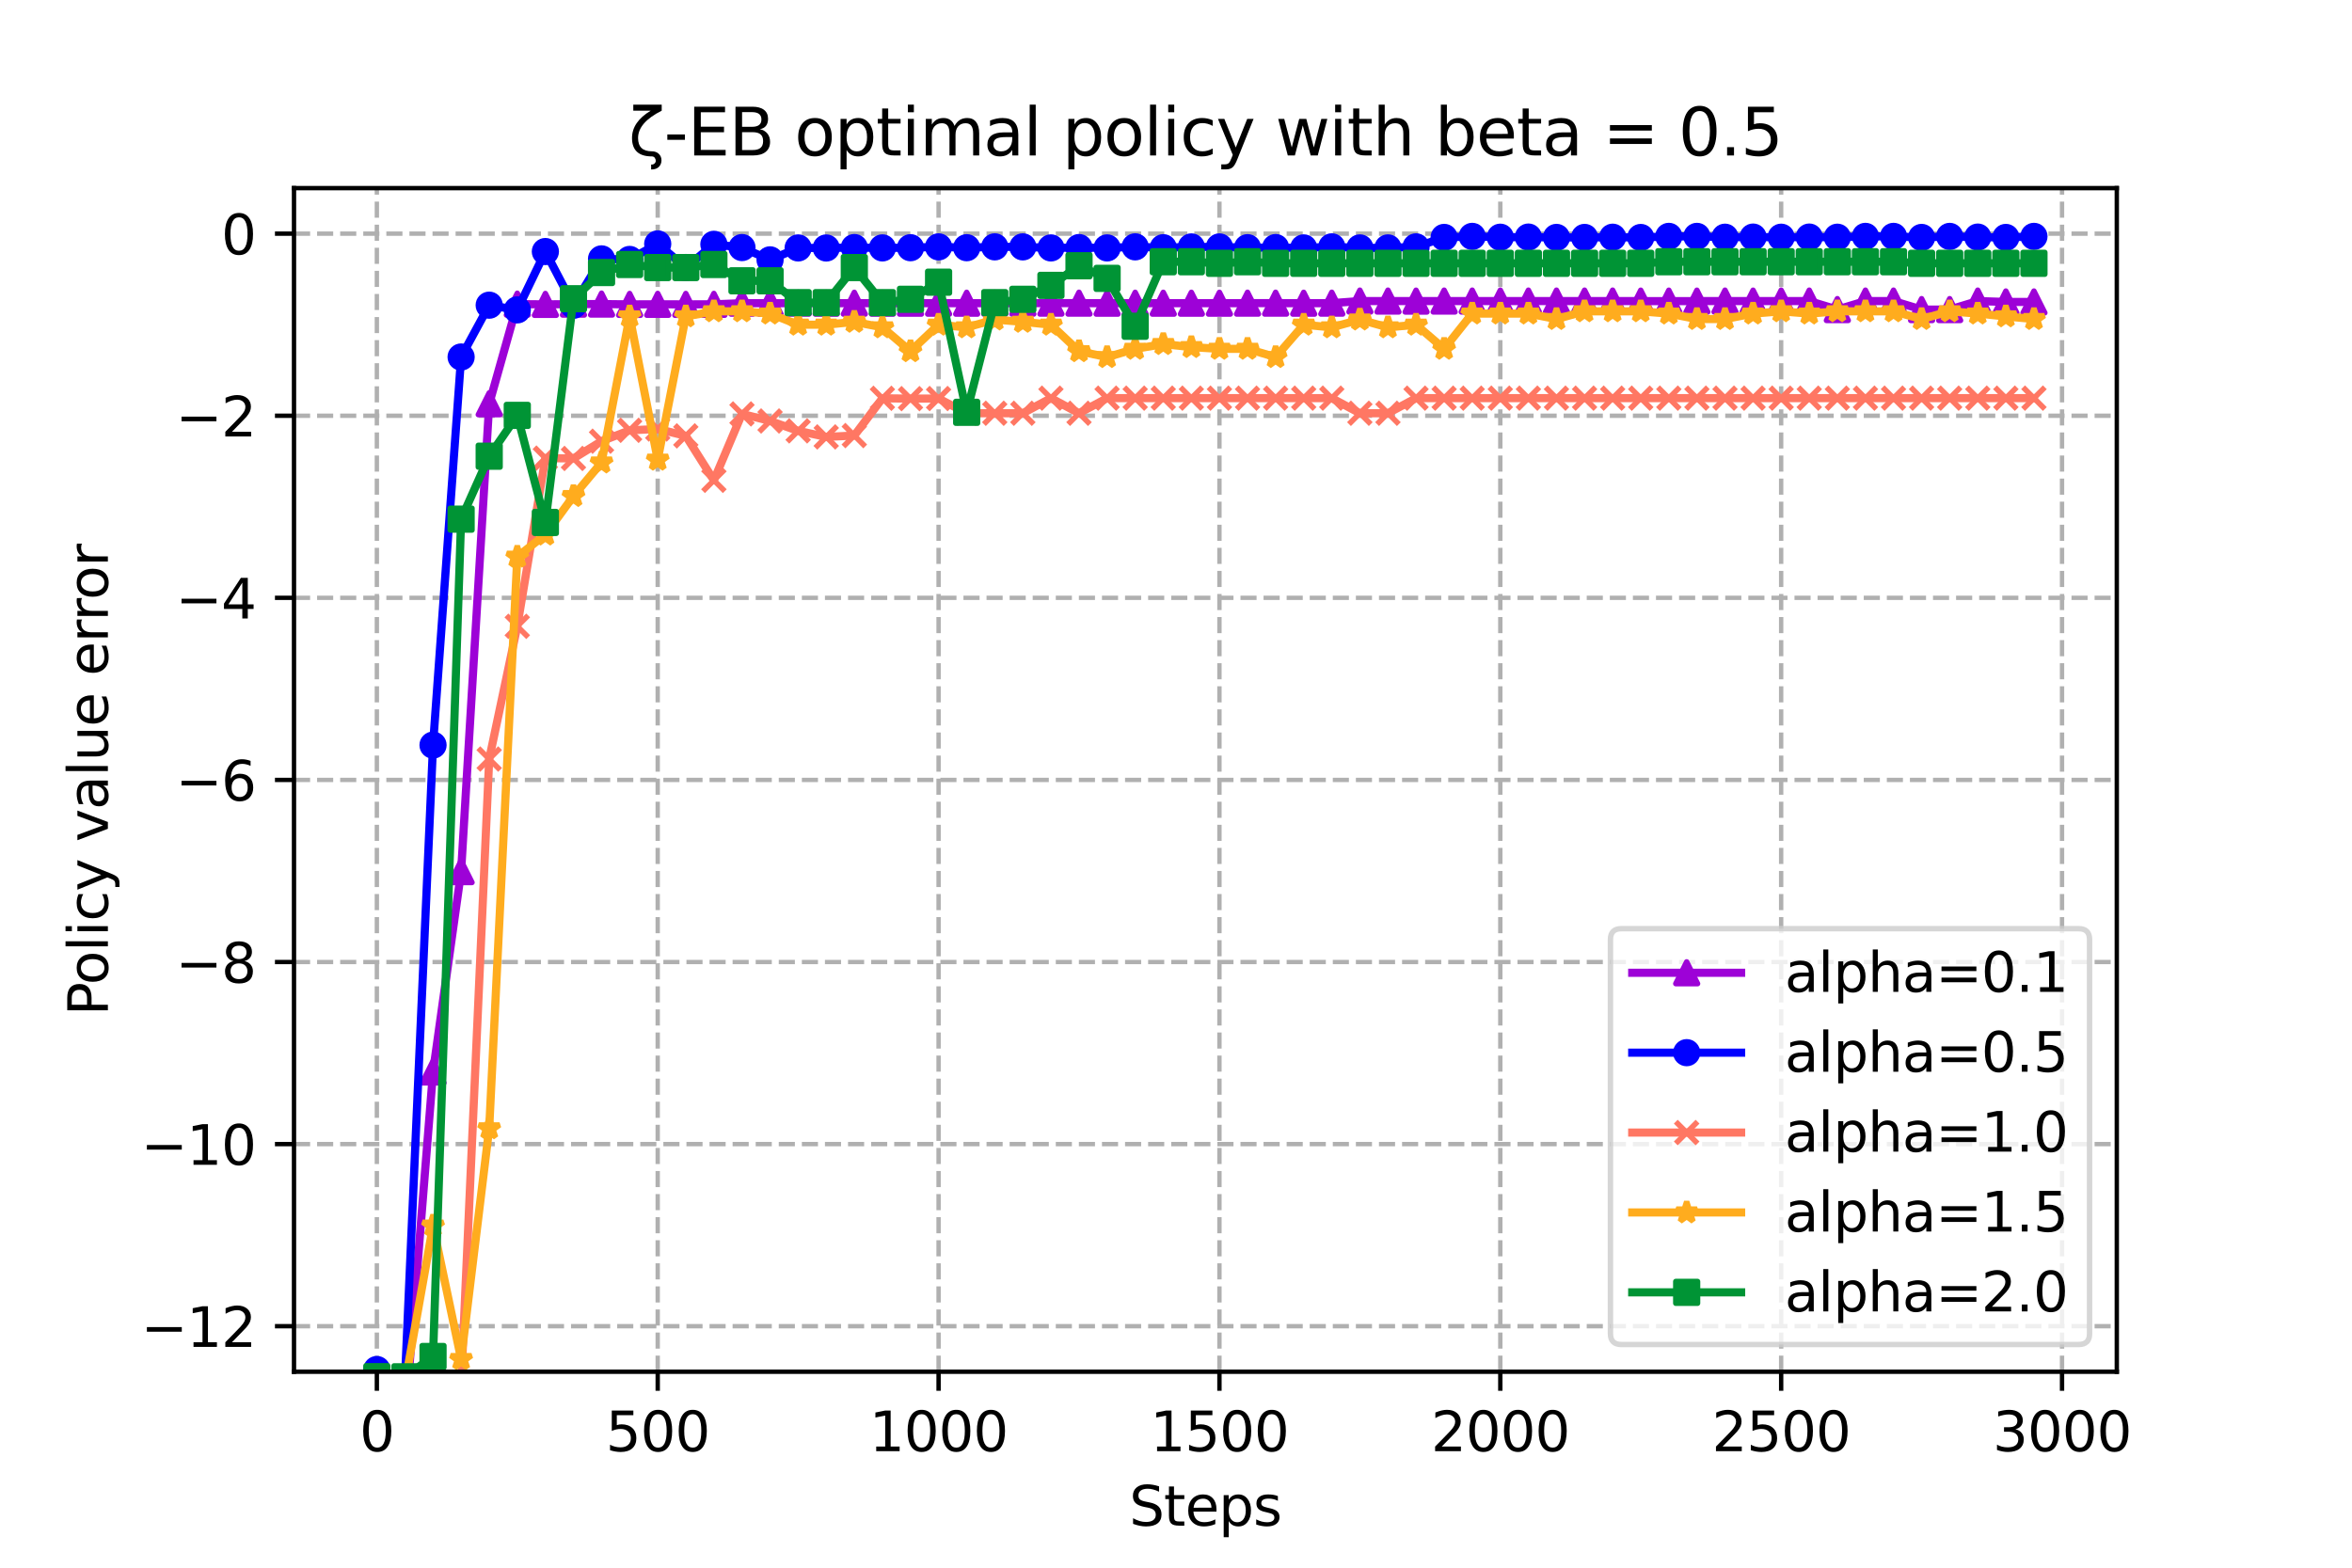 <?xml version="1.0" encoding="utf-8" standalone="no"?>
<!DOCTYPE svg PUBLIC "-//W3C//DTD SVG 1.1//EN"
  "http://www.w3.org/Graphics/SVG/1.1/DTD/svg11.dtd">
<svg xmlns:xlink="http://www.w3.org/1999/xlink" width="432pt" height="288pt" viewBox="0 0 432 288" xmlns="http://www.w3.org/2000/svg" version="1.1">
 <defs>
  <style type="text/css">*{stroke-linejoin: round; stroke-linecap: butt}</style>
 </defs>
 <g id="figure_1">
  <g id="patch_1">
   <path d="M 0 288 
L 432 288 
L 432 0 
L 0 0 
z
" style="fill: #ffffff"/>
  </g>
  <g id="axes_1">
   <g id="patch_2">
    <path d="M 54 252 
L 388.8 252 
L 388.8 34.56 
L 54 34.56 
z
" style="fill: #ffffff"/>
   </g>
   <g id="PolyCollection_1">
    <defs>
     <path id="mf00bc5d13e" d="M 69.218 -35.003 
L 69.218 -35.003 
L 74.377 -26.721 
L 79.536 -91.069 
L 84.694 -127.877 
L 89.853 -213.825 
L 95.012 -232.131 
L 100.17 -232.083 
L 105.329 -232.131 
L 110.488 -232.142 
L 115.647 -232.083 
L 120.805 -232.094 
L 125.964 -232.084 
L 131.123 -232.094 
L 136.281 -232.298 
L 141.44 -232.298 
L 146.599 -232.308 
L 151.757 -232.298 
L 156.916 -232.298 
L 162.075 -232.298 
L 167.234 -232.298 
L 172.392 -232.298 
L 177.551 -232.298 
L 182.71 -232.298 
L 187.868 -232.308 
L 193.027 -232.308 
L 198.186 -232.308 
L 203.345 -232.298 
L 208.503 -232.298 
L 213.662 -232.298 
L 218.821 -232.298 
L 223.979 -232.298 
L 229.138 -232.308 
L 234.297 -232.308 
L 239.455 -232.298 
L 244.614 -232.308 
L 249.773 -232.693 
L 254.932 -232.693 
L 260.09 -232.685 
L 265.249 -232.693 
L 270.408 -232.693 
L 275.566 -232.693 
L 280.725 -232.693 
L 285.884 -232.693 
L 291.043 -232.693 
L 296.201 -232.693 
L 301.36 -232.685 
L 306.519 -232.685 
L 311.677 -232.685 
L 316.836 -232.693 
L 321.995 -232.685 
L 327.153 -232.693 
L 332.312 -232.693 
L 337.471 -231.13 
L 342.63 -232.693 
L 347.788 -232.693 
L 352.947 -231.13 
L 358.106 -231.13 
L 363.264 -232.693 
L 368.423 -232.529 
L 373.582 -232.529 
L 373.582 -232.529 
L 373.582 -232.529 
L 368.423 -232.529 
L 363.264 -232.693 
L 358.106 -231.13 
L 352.947 -231.13 
L 347.788 -232.693 
L 342.63 -232.693 
L 337.471 -231.13 
L 332.312 -232.693 
L 327.153 -232.693 
L 321.995 -232.685 
L 316.836 -232.693 
L 311.677 -232.685 
L 306.519 -232.685 
L 301.36 -232.685 
L 296.201 -232.693 
L 291.043 -232.693 
L 285.884 -232.693 
L 280.725 -232.693 
L 275.566 -232.693 
L 270.408 -232.693 
L 265.249 -232.693 
L 260.09 -232.685 
L 254.932 -232.693 
L 249.773 -232.693 
L 244.614 -232.308 
L 239.455 -232.298 
L 234.297 -232.308 
L 229.138 -232.308 
L 223.979 -232.298 
L 218.821 -232.298 
L 213.662 -232.298 
L 208.503 -232.298 
L 203.345 -232.298 
L 198.186 -232.308 
L 193.027 -232.308 
L 187.868 -232.308 
L 182.71 -232.298 
L 177.551 -232.298 
L 172.392 -232.298 
L 167.234 -232.298 
L 162.075 -232.298 
L 156.916 -232.298 
L 151.757 -232.298 
L 146.599 -232.308 
L 141.44 -232.298 
L 136.281 -232.298 
L 131.123 -232.094 
L 125.964 -232.084 
L 120.805 -232.094 
L 115.647 -232.083 
L 110.488 -232.142 
L 105.329 -232.131 
L 100.17 -232.083 
L 95.012 -232.131 
L 89.853 -213.825 
L 84.694 -127.877 
L 79.536 -91.069 
L 74.377 -26.721 
L 69.218 -35.003 
z
" style="stroke: #9d02d7; stroke-opacity: 0.2"/>
    </defs>
    <g clip-path="url(#pc8f31f4b56)">
     <use xlink:href="#mf00bc5d13e" x="0" y="288" style="fill: #9d02d7; fill-opacity: 0.2; stroke: #9d02d7; stroke-opacity: 0.2"/>
    </g>
   </g>
   <g id="PolyCollection_2">
    <defs>
     <path id="m62a1f50e78" d="M 69.218 -36.403 
L 69.218 -36.403 
L 74.377 -34.418 
L 79.536 -151.117 
L 84.694 -222.415 
L 89.853 -231.935 
L 95.012 -231.073 
L 100.17 -241.788 
L 105.329 -231.915 
L 110.488 -240.44 
L 115.647 -240.337 
L 120.805 -243.195 
L 125.964 -238.857 
L 131.123 -243.117 
L 136.281 -242.521 
L 141.44 -240.261 
L 146.599 -242.453 
L 151.757 -242.443 
L 156.916 -242.521 
L 162.075 -242.457 
L 167.234 -242.494 
L 172.392 -242.649 
L 177.551 -242.494 
L 182.71 -242.65 
L 187.868 -242.646 
L 193.027 -242.455 
L 198.186 -242.521 
L 203.345 -242.456 
L 208.503 -242.651 
L 213.662 -242.494 
L 218.821 -242.637 
L 223.979 -242.637 
L 229.138 -242.496 
L 234.297 -242.52 
L 239.455 -242.457 
L 244.614 -242.651 
L 249.773 -242.456 
L 254.932 -242.456 
L 260.09 -242.65 
L 265.249 -244.383 
L 270.408 -244.573 
L 275.566 -244.42 
L 280.725 -244.446 
L 285.884 -244.383 
L 291.043 -244.38 
L 296.201 -244.421 
L 301.36 -244.371 
L 306.519 -244.573 
L 311.677 -244.573 
L 316.836 -244.42 
L 321.995 -244.443 
L 327.153 -244.421 
L 332.312 -244.445 
L 337.471 -244.421 
L 342.63 -244.574 
L 347.788 -244.573 
L 352.947 -244.38 
L 358.106 -244.57 
L 363.264 -244.443 
L 368.423 -244.379 
L 373.582 -244.574 
L 373.582 -244.574 
L 373.582 -244.574 
L 368.423 -244.379 
L 363.264 -244.443 
L 358.106 -244.57 
L 352.947 -244.38 
L 347.788 -244.573 
L 342.63 -244.574 
L 337.471 -244.421 
L 332.312 -244.445 
L 327.153 -244.421 
L 321.995 -244.443 
L 316.836 -244.42 
L 311.677 -244.573 
L 306.519 -244.573 
L 301.36 -244.371 
L 296.201 -244.421 
L 291.043 -244.38 
L 285.884 -244.383 
L 280.725 -244.446 
L 275.566 -244.42 
L 270.408 -244.573 
L 265.249 -244.383 
L 260.09 -242.65 
L 254.932 -242.456 
L 249.773 -242.456 
L 244.614 -242.651 
L 239.455 -242.457 
L 234.297 -242.52 
L 229.138 -242.496 
L 223.979 -242.637 
L 218.821 -242.637 
L 213.662 -242.494 
L 208.503 -242.651 
L 203.345 -242.456 
L 198.186 -242.521 
L 193.027 -242.455 
L 187.868 -242.646 
L 182.71 -242.65 
L 177.551 -242.494 
L 172.392 -242.649 
L 167.234 -242.494 
L 162.075 -242.457 
L 156.916 -242.521 
L 151.757 -242.443 
L 146.599 -242.453 
L 141.44 -240.261 
L 136.281 -242.521 
L 131.123 -243.117 
L 125.964 -238.857 
L 120.805 -243.195 
L 115.647 -240.337 
L 110.488 -240.44 
L 105.329 -231.915 
L 100.17 -241.788 
L 95.012 -231.073 
L 89.853 -231.935 
L 84.694 -222.415 
L 79.536 -151.117 
L 74.377 -34.418 
L 69.218 -36.403 
z
" style="stroke: #0000ff; stroke-opacity: 0.2"/>
    </defs>
    <g clip-path="url(#pc8f31f4b56)">
     <use xlink:href="#m62a1f50e78" x="0" y="288" style="fill: #0000ff; fill-opacity: 0.2; stroke: #0000ff; stroke-opacity: 0.2"/>
    </g>
   </g>
   <g id="PolyCollection_3">
    <defs>
     <path id="m110f36619f" d="M 69.218 -35.091 
L 69.218 -35.091 
L 74.377 -33.873 
L 79.536 -34.391 
L 84.694 -33.422 
L 89.853 -148.557 
L 95.012 -172.941 
L 100.17 -203.84 
L 105.329 -203.776 
L 110.488 -206.948 
L 115.647 -208.95 
L 120.805 -209.192 
L 125.964 -207.927 
L 131.123 -199.76 
L 136.281 -211.96 
L 141.44 -210.661 
L 146.599 -208.844 
L 151.757 -207.734 
L 156.916 -207.983 
L 162.075 -214.83 
L 167.234 -214.768 
L 172.392 -214.788 
L 177.551 -212.083 
L 182.71 -212.083 
L 187.868 -212.083 
L 193.027 -214.855 
L 198.186 -212.083 
L 203.345 -214.855 
L 208.503 -214.855 
L 213.662 -214.855 
L 218.821 -214.855 
L 223.979 -214.855 
L 229.138 -214.855 
L 234.297 -214.855 
L 239.455 -214.855 
L 244.614 -214.855 
L 249.773 -212.083 
L 254.932 -212.083 
L 260.09 -214.855 
L 265.249 -214.855 
L 270.408 -214.855 
L 275.566 -214.855 
L 280.725 -214.855 
L 285.884 -214.855 
L 291.043 -214.855 
L 296.201 -214.855 
L 301.36 -214.855 
L 306.519 -214.855 
L 311.677 -214.855 
L 316.836 -214.855 
L 321.995 -214.855 
L 327.153 -214.855 
L 332.312 -214.855 
L 337.471 -214.855 
L 342.63 -214.855 
L 347.788 -214.855 
L 352.947 -214.855 
L 358.106 -214.855 
L 363.264 -214.855 
L 368.423 -214.855 
L 373.582 -214.855 
L 373.582 -214.855 
L 373.582 -214.855 
L 368.423 -214.855 
L 363.264 -214.855 
L 358.106 -214.855 
L 352.947 -214.855 
L 347.788 -214.855 
L 342.63 -214.855 
L 337.471 -214.855 
L 332.312 -214.855 
L 327.153 -214.855 
L 321.995 -214.855 
L 316.836 -214.855 
L 311.677 -214.855 
L 306.519 -214.855 
L 301.36 -214.855 
L 296.201 -214.855 
L 291.043 -214.855 
L 285.884 -214.855 
L 280.725 -214.855 
L 275.566 -214.855 
L 270.408 -214.855 
L 265.249 -214.855 
L 260.09 -214.855 
L 254.932 -212.083 
L 249.773 -212.083 
L 244.614 -214.855 
L 239.455 -214.855 
L 234.297 -214.855 
L 229.138 -214.855 
L 223.979 -214.855 
L 218.821 -214.855 
L 213.662 -214.855 
L 208.503 -214.855 
L 203.345 -214.855 
L 198.186 -212.083 
L 193.027 -214.855 
L 187.868 -212.083 
L 182.71 -212.083 
L 177.551 -212.083 
L 172.392 -214.788 
L 167.234 -214.768 
L 162.075 -214.83 
L 156.916 -207.983 
L 151.757 -207.734 
L 146.599 -208.844 
L 141.44 -210.661 
L 136.281 -211.96 
L 131.123 -199.76 
L 125.964 -207.927 
L 120.805 -209.192 
L 115.647 -208.95 
L 110.488 -206.948 
L 105.329 -203.776 
L 100.17 -203.84 
L 95.012 -172.941 
L 89.853 -148.557 
L 84.694 -33.422 
L 79.536 -34.391 
L 74.377 -33.873 
L 69.218 -35.091 
z
" style="stroke: #ff7763; stroke-opacity: 0.2"/>
    </defs>
    <g clip-path="url(#pc8f31f4b56)">
     <use xlink:href="#m110f36619f" x="0" y="288" style="fill: #ff7763; fill-opacity: 0.2; stroke: #ff7763; stroke-opacity: 0.2"/>
    </g>
   </g>
   <g id="PolyCollection_4">
    <defs>
     <path id="mf3f4eb454f" d="M 69.218 -35.091 
L 69.218 -35.091 
L 74.377 -33.782 
L 79.536 -62.844 
L 84.694 -38.332 
L 89.853 -80.713 
L 95.012 -185.725 
L 100.17 -189.792 
L 105.329 -196.867 
L 110.488 -203.029 
L 115.647 -229.87 
L 120.805 -203.541 
L 125.964 -229.87 
L 131.123 -230.802 
L 136.281 -230.802 
L 141.44 -230.392 
L 146.599 -228.345 
L 151.757 -228.345 
L 156.916 -228.875 
L 162.075 -227.857 
L 167.234 -223.473 
L 172.392 -228.345 
L 177.551 -227.857 
L 182.71 -229.291 
L 187.868 -228.875 
L 193.027 -228.345 
L 198.186 -223.473 
L 203.345 -222.392 
L 208.503 -223.914 
L 213.662 -224.785 
L 218.821 -224.23 
L 223.979 -223.914 
L 229.138 -223.914 
L 234.297 -222.392 
L 239.455 -228.345 
L 244.614 -227.857 
L 249.773 -229.291 
L 254.932 -227.857 
L 260.09 -228.345 
L 265.249 -223.914 
L 270.408 -230.392 
L 275.566 -230.392 
L 280.725 -230.392 
L 285.884 -229.389 
L 291.043 -230.802 
L 296.201 -230.802 
L 301.36 -230.802 
L 306.519 -230.392 
L 311.677 -229.389 
L 316.836 -229.389 
L 321.995 -230.392 
L 327.153 -230.802 
L 332.312 -230.392 
L 337.471 -230.802 
L 342.63 -230.802 
L 347.788 -230.802 
L 352.947 -229.389 
L 358.106 -230.802 
L 363.264 -230.392 
L 368.423 -229.87 
L 373.582 -229.389 
L 373.582 -229.389 
L 373.582 -229.389 
L 368.423 -229.87 
L 363.264 -230.392 
L 358.106 -230.802 
L 352.947 -229.389 
L 347.788 -230.802 
L 342.63 -230.802 
L 337.471 -230.802 
L 332.312 -230.392 
L 327.153 -230.802 
L 321.995 -230.392 
L 316.836 -229.389 
L 311.677 -229.389 
L 306.519 -230.392 
L 301.36 -230.802 
L 296.201 -230.802 
L 291.043 -230.802 
L 285.884 -229.389 
L 280.725 -230.392 
L 275.566 -230.392 
L 270.408 -230.392 
L 265.249 -223.914 
L 260.09 -228.345 
L 254.932 -227.857 
L 249.773 -229.291 
L 244.614 -227.857 
L 239.455 -228.345 
L 234.297 -222.392 
L 229.138 -223.914 
L 223.979 -223.914 
L 218.821 -224.23 
L 213.662 -224.785 
L 208.503 -223.914 
L 203.345 -222.392 
L 198.186 -223.473 
L 193.027 -228.345 
L 187.868 -228.875 
L 182.71 -229.291 
L 177.551 -227.857 
L 172.392 -228.345 
L 167.234 -223.473 
L 162.075 -227.857 
L 156.916 -228.875 
L 151.757 -228.345 
L 146.599 -228.345 
L 141.44 -230.392 
L 136.281 -230.802 
L 131.123 -230.802 
L 125.964 -229.87 
L 120.805 -203.541 
L 115.647 -229.87 
L 110.488 -203.029 
L 105.329 -196.867 
L 100.17 -189.792 
L 95.012 -185.725 
L 89.853 -80.713 
L 84.694 -38.332 
L 79.536 -62.844 
L 74.377 -33.782 
L 69.218 -35.091 
z
" style="stroke: #ffac1e; stroke-opacity: 0.2"/>
    </defs>
    <g clip-path="url(#pc8f31f4b56)">
     <use xlink:href="#mf3f4eb454f" x="0" y="288" style="fill: #ffac1e; fill-opacity: 0.2; stroke: #ffac1e; stroke-opacity: 0.2"/>
    </g>
   </g>
   <g id="PolyCollection_5">
    <defs>
     <path id="m11ff6c1213" d="M 69.218 -35.091 
L 69.218 -35.091 
L 74.377 -35.071 
L 79.536 -38.794 
L 84.694 -192.628 
L 89.853 -204.192 
L 95.012 -211.687 
L 100.17 -192.021 
L 105.329 -233.117 
L 110.488 -237.933 
L 115.647 -239.404 
L 120.805 -238.845 
L 125.964 -238.845 
L 131.123 -239.405 
L 136.281 -236.417 
L 141.44 -236.417 
L 146.599 -232.405 
L 151.757 -232.404 
L 156.916 -238.844 
L 162.075 -232.405 
L 167.234 -233.013 
L 172.392 -236.16 
L 177.551 -212.253 
L 182.71 -232.404 
L 187.868 -233.012 
L 193.027 -235.577 
L 198.186 -239.178 
L 203.345 -236.858 
L 208.503 -228.065 
L 213.662 -239.917 
L 218.821 -239.917 
L 223.979 -239.626 
L 229.138 -239.917 
L 234.297 -239.626 
L 239.455 -239.626 
L 244.614 -239.626 
L 249.773 -239.626 
L 254.932 -239.626 
L 260.09 -239.626 
L 265.249 -239.626 
L 270.408 -239.626 
L 275.566 -239.626 
L 280.725 -239.626 
L 285.884 -239.626 
L 291.043 -239.626 
L 296.201 -239.626 
L 301.36 -239.626 
L 306.519 -239.917 
L 311.677 -239.917 
L 316.836 -239.917 
L 321.995 -239.917 
L 327.153 -239.917 
L 332.312 -239.917 
L 337.471 -239.917 
L 342.63 -239.917 
L 347.788 -239.917 
L 352.947 -239.626 
L 358.106 -239.626 
L 363.264 -239.626 
L 368.423 -239.626 
L 373.582 -239.626 
L 373.582 -239.626 
L 373.582 -239.626 
L 368.423 -239.626 
L 363.264 -239.626 
L 358.106 -239.626 
L 352.947 -239.626 
L 347.788 -239.917 
L 342.63 -239.917 
L 337.471 -239.917 
L 332.312 -239.917 
L 327.153 -239.917 
L 321.995 -239.917 
L 316.836 -239.917 
L 311.677 -239.917 
L 306.519 -239.917 
L 301.36 -239.626 
L 296.201 -239.626 
L 291.043 -239.626 
L 285.884 -239.626 
L 280.725 -239.626 
L 275.566 -239.626 
L 270.408 -239.626 
L 265.249 -239.626 
L 260.09 -239.626 
L 254.932 -239.626 
L 249.773 -239.626 
L 244.614 -239.626 
L 239.455 -239.626 
L 234.297 -239.626 
L 229.138 -239.917 
L 223.979 -239.626 
L 218.821 -239.917 
L 213.662 -239.917 
L 208.503 -228.065 
L 203.345 -236.858 
L 198.186 -239.178 
L 193.027 -235.577 
L 187.868 -233.012 
L 182.71 -232.404 
L 177.551 -212.253 
L 172.392 -236.16 
L 167.234 -233.013 
L 162.075 -232.405 
L 156.916 -238.844 
L 151.757 -232.404 
L 146.599 -232.405 
L 141.44 -236.417 
L 136.281 -236.417 
L 131.123 -239.405 
L 125.964 -238.845 
L 120.805 -238.845 
L 115.647 -239.404 
L 110.488 -237.933 
L 105.329 -233.117 
L 100.17 -192.021 
L 95.012 -211.687 
L 89.853 -204.192 
L 84.694 -192.628 
L 79.536 -38.794 
L 74.377 -35.071 
L 69.218 -35.091 
z
" style="stroke: #009435; stroke-opacity: 0.2"/>
    </defs>
    <g clip-path="url(#pc8f31f4b56)">
     <use xlink:href="#m11ff6c1213" x="0" y="288" style="fill: #009435; fill-opacity: 0.2; stroke: #009435; stroke-opacity: 0.2"/>
    </g>
   </g>
   <g id="matplotlib.axis_1">
    <g id="xtick_1">
     <g id="line2d_1">
      <path d="M 69.218 252 
L 69.218 34.56 
" clip-path="url(#pc8f31f4b56)" style="fill: none; stroke-dasharray: 2.96,1.28; stroke-dashoffset: 0; stroke: #b0b0b0; stroke-width: 0.8"/>
     </g>
     <g id="line2d_2">
      <defs>
       <path id="mf704a25487" d="M 0 0 
L 0 3.5 
" style="stroke: #000000; stroke-width: 0.8"/>
      </defs>
      <g>
       <use xlink:href="#mf704a25487" x="69.218" y="252" style="stroke: #000000; stroke-width: 0.8"/>
      </g>
     </g>
     <g id="text_1">
      <!-- 0 -->
      <g transform="translate(66.037 266.598)scale(0.1 -0.1)">
       <defs>
        <path id="DejaVuSans-30" d="M 2034 4250 
Q 1547 4250 1301 3770 
Q 1056 3291 1056 2328 
Q 1056 1369 1301 889 
Q 1547 409 2034 409 
Q 2525 409 2770 889 
Q 3016 1369 3016 2328 
Q 3016 3291 2770 3770 
Q 2525 4250 2034 4250 
z
M 2034 4750 
Q 2819 4750 3233 4129 
Q 3647 3509 3647 2328 
Q 3647 1150 3233 529 
Q 2819 -91 2034 -91 
Q 1250 -91 836 529 
Q 422 1150 422 2328 
Q 422 3509 836 4129 
Q 1250 4750 2034 4750 
z
" transform="scale(0.016)"/>
       </defs>
       <use xlink:href="#DejaVuSans-30"/>
      </g>
     </g>
    </g>
    <g id="xtick_2">
     <g id="line2d_3">
      <path d="M 120.805 252 
L 120.805 34.56 
" clip-path="url(#pc8f31f4b56)" style="fill: none; stroke-dasharray: 2.96,1.28; stroke-dashoffset: 0; stroke: #b0b0b0; stroke-width: 0.8"/>
     </g>
     <g id="line2d_4">
      <g>
       <use xlink:href="#mf704a25487" x="120.805" y="252" style="stroke: #000000; stroke-width: 0.8"/>
      </g>
     </g>
     <g id="text_2">
      <!-- 500 -->
      <g transform="translate(111.261 266.598)scale(0.1 -0.1)">
       <defs>
        <path id="DejaVuSans-35" d="M 691 4666 
L 3169 4666 
L 3169 4134 
L 1269 4134 
L 1269 2991 
Q 1406 3038 1543 3061 
Q 1681 3084 1819 3084 
Q 2600 3084 3056 2656 
Q 3513 2228 3513 1497 
Q 3513 744 3044 326 
Q 2575 -91 1722 -91 
Q 1428 -91 1123 -41 
Q 819 9 494 109 
L 494 744 
Q 775 591 1075 516 
Q 1375 441 1709 441 
Q 2250 441 2565 725 
Q 2881 1009 2881 1497 
Q 2881 1984 2565 2268 
Q 2250 2553 1709 2553 
Q 1456 2553 1204 2497 
Q 953 2441 691 2322 
L 691 4666 
z
" transform="scale(0.016)"/>
       </defs>
       <use xlink:href="#DejaVuSans-35"/>
       <use xlink:href="#DejaVuSans-30" x="63.623"/>
       <use xlink:href="#DejaVuSans-30" x="127.246"/>
      </g>
     </g>
    </g>
    <g id="xtick_3">
     <g id="line2d_5">
      <path d="M 172.392 252 
L 172.392 34.56 
" clip-path="url(#pc8f31f4b56)" style="fill: none; stroke-dasharray: 2.96,1.28; stroke-dashoffset: 0; stroke: #b0b0b0; stroke-width: 0.8"/>
     </g>
     <g id="line2d_6">
      <g>
       <use xlink:href="#mf704a25487" x="172.392" y="252" style="stroke: #000000; stroke-width: 0.8"/>
      </g>
     </g>
     <g id="text_3">
      <!-- 1000 -->
      <g transform="translate(159.667 266.598)scale(0.1 -0.1)">
       <defs>
        <path id="DejaVuSans-31" d="M 794 531 
L 1825 531 
L 1825 4091 
L 703 3866 
L 703 4441 
L 1819 4666 
L 2450 4666 
L 2450 531 
L 3481 531 
L 3481 0 
L 794 0 
L 794 531 
z
" transform="scale(0.016)"/>
       </defs>
       <use xlink:href="#DejaVuSans-31"/>
       <use xlink:href="#DejaVuSans-30" x="63.623"/>
       <use xlink:href="#DejaVuSans-30" x="127.246"/>
       <use xlink:href="#DejaVuSans-30" x="190.869"/>
      </g>
     </g>
    </g>
    <g id="xtick_4">
     <g id="line2d_7">
      <path d="M 223.979 252 
L 223.979 34.56 
" clip-path="url(#pc8f31f4b56)" style="fill: none; stroke-dasharray: 2.96,1.28; stroke-dashoffset: 0; stroke: #b0b0b0; stroke-width: 0.8"/>
     </g>
     <g id="line2d_8">
      <g>
       <use xlink:href="#mf704a25487" x="223.979" y="252" style="stroke: #000000; stroke-width: 0.8"/>
      </g>
     </g>
     <g id="text_4">
      <!-- 1500 -->
      <g transform="translate(211.254 266.598)scale(0.1 -0.1)">
       <use xlink:href="#DejaVuSans-31"/>
       <use xlink:href="#DejaVuSans-35" x="63.623"/>
       <use xlink:href="#DejaVuSans-30" x="127.246"/>
       <use xlink:href="#DejaVuSans-30" x="190.869"/>
      </g>
     </g>
    </g>
    <g id="xtick_5">
     <g id="line2d_9">
      <path d="M 275.566 252 
L 275.566 34.56 
" clip-path="url(#pc8f31f4b56)" style="fill: none; stroke-dasharray: 2.96,1.28; stroke-dashoffset: 0; stroke: #b0b0b0; stroke-width: 0.8"/>
     </g>
     <g id="line2d_10">
      <g>
       <use xlink:href="#mf704a25487" x="275.566" y="252" style="stroke: #000000; stroke-width: 0.8"/>
      </g>
     </g>
     <g id="text_5">
      <!-- 2000 -->
      <g transform="translate(262.841 266.598)scale(0.1 -0.1)">
       <defs>
        <path id="DejaVuSans-32" d="M 1228 531 
L 3431 531 
L 3431 0 
L 469 0 
L 469 531 
Q 828 903 1448 1529 
Q 2069 2156 2228 2338 
Q 2531 2678 2651 2914 
Q 2772 3150 2772 3378 
Q 2772 3750 2511 3984 
Q 2250 4219 1831 4219 
Q 1534 4219 1204 4116 
Q 875 4013 500 3803 
L 500 4441 
Q 881 4594 1212 4672 
Q 1544 4750 1819 4750 
Q 2544 4750 2975 4387 
Q 3406 4025 3406 3419 
Q 3406 3131 3298 2873 
Q 3191 2616 2906 2266 
Q 2828 2175 2409 1742 
Q 1991 1309 1228 531 
z
" transform="scale(0.016)"/>
       </defs>
       <use xlink:href="#DejaVuSans-32"/>
       <use xlink:href="#DejaVuSans-30" x="63.623"/>
       <use xlink:href="#DejaVuSans-30" x="127.246"/>
       <use xlink:href="#DejaVuSans-30" x="190.869"/>
      </g>
     </g>
    </g>
    <g id="xtick_6">
     <g id="line2d_11">
      <path d="M 327.153 252 
L 327.153 34.56 
" clip-path="url(#pc8f31f4b56)" style="fill: none; stroke-dasharray: 2.96,1.28; stroke-dashoffset: 0; stroke: #b0b0b0; stroke-width: 0.8"/>
     </g>
     <g id="line2d_12">
      <g>
       <use xlink:href="#mf704a25487" x="327.153" y="252" style="stroke: #000000; stroke-width: 0.8"/>
      </g>
     </g>
     <g id="text_6">
      <!-- 2500 -->
      <g transform="translate(314.428 266.598)scale(0.1 -0.1)">
       <use xlink:href="#DejaVuSans-32"/>
       <use xlink:href="#DejaVuSans-35" x="63.623"/>
       <use xlink:href="#DejaVuSans-30" x="127.246"/>
       <use xlink:href="#DejaVuSans-30" x="190.869"/>
      </g>
     </g>
    </g>
    <g id="xtick_7">
     <g id="line2d_13">
      <path d="M 378.741 252 
L 378.741 34.56 
" clip-path="url(#pc8f31f4b56)" style="fill: none; stroke-dasharray: 2.96,1.28; stroke-dashoffset: 0; stroke: #b0b0b0; stroke-width: 0.8"/>
     </g>
     <g id="line2d_14">
      <g>
       <use xlink:href="#mf704a25487" x="378.741" y="252" style="stroke: #000000; stroke-width: 0.8"/>
      </g>
     </g>
     <g id="text_7">
      <!-- 3000 -->
      <g transform="translate(366.016 266.598)scale(0.1 -0.1)">
       <defs>
        <path id="DejaVuSans-33" d="M 2597 2516 
Q 3050 2419 3304 2112 
Q 3559 1806 3559 1356 
Q 3559 666 3084 287 
Q 2609 -91 1734 -91 
Q 1441 -91 1130 -33 
Q 819 25 488 141 
L 488 750 
Q 750 597 1062 519 
Q 1375 441 1716 441 
Q 2309 441 2620 675 
Q 2931 909 2931 1356 
Q 2931 1769 2642 2001 
Q 2353 2234 1838 2234 
L 1294 2234 
L 1294 2753 
L 1863 2753 
Q 2328 2753 2575 2939 
Q 2822 3125 2822 3475 
Q 2822 3834 2567 4026 
Q 2313 4219 1838 4219 
Q 1578 4219 1281 4162 
Q 984 4106 628 3988 
L 628 4550 
Q 988 4650 1302 4700 
Q 1616 4750 1894 4750 
Q 2613 4750 3031 4423 
Q 3450 4097 3450 3541 
Q 3450 3153 3228 2886 
Q 3006 2619 2597 2516 
z
" transform="scale(0.016)"/>
       </defs>
       <use xlink:href="#DejaVuSans-33"/>
       <use xlink:href="#DejaVuSans-30" x="63.623"/>
       <use xlink:href="#DejaVuSans-30" x="127.246"/>
       <use xlink:href="#DejaVuSans-30" x="190.869"/>
      </g>
     </g>
    </g>
    <g id="text_8">
     <!-- Steps -->
     <g transform="translate(207.41 280.277)scale(0.1 -0.1)">
      <defs>
       <path id="DejaVuSans-53" d="M 3425 4513 
L 3425 3897 
Q 3066 4069 2747 4153 
Q 2428 4238 2131 4238 
Q 1616 4238 1336 4038 
Q 1056 3838 1056 3469 
Q 1056 3159 1242 3001 
Q 1428 2844 1947 2747 
L 2328 2669 
Q 3034 2534 3370 2195 
Q 3706 1856 3706 1288 
Q 3706 609 3251 259 
Q 2797 -91 1919 -91 
Q 1588 -91 1214 -16 
Q 841 59 441 206 
L 441 856 
Q 825 641 1194 531 
Q 1563 422 1919 422 
Q 2459 422 2753 634 
Q 3047 847 3047 1241 
Q 3047 1584 2836 1778 
Q 2625 1972 2144 2069 
L 1759 2144 
Q 1053 2284 737 2584 
Q 422 2884 422 3419 
Q 422 4038 858 4394 
Q 1294 4750 2059 4750 
Q 2388 4750 2728 4690 
Q 3069 4631 3425 4513 
z
" transform="scale(0.016)"/>
       <path id="DejaVuSans-74" d="M 1172 4494 
L 1172 3500 
L 2356 3500 
L 2356 3053 
L 1172 3053 
L 1172 1153 
Q 1172 725 1289 603 
Q 1406 481 1766 481 
L 2356 481 
L 2356 0 
L 1766 0 
Q 1100 0 847 248 
Q 594 497 594 1153 
L 594 3053 
L 172 3053 
L 172 3500 
L 594 3500 
L 594 4494 
L 1172 4494 
z
" transform="scale(0.016)"/>
       <path id="DejaVuSans-65" d="M 3597 1894 
L 3597 1613 
L 953 1613 
Q 991 1019 1311 708 
Q 1631 397 2203 397 
Q 2534 397 2845 478 
Q 3156 559 3463 722 
L 3463 178 
Q 3153 47 2828 -22 
Q 2503 -91 2169 -91 
Q 1331 -91 842 396 
Q 353 884 353 1716 
Q 353 2575 817 3079 
Q 1281 3584 2069 3584 
Q 2775 3584 3186 3129 
Q 3597 2675 3597 1894 
z
M 3022 2063 
Q 3016 2534 2758 2815 
Q 2500 3097 2075 3097 
Q 1594 3097 1305 2825 
Q 1016 2553 972 2059 
L 3022 2063 
z
" transform="scale(0.016)"/>
       <path id="DejaVuSans-70" d="M 1159 525 
L 1159 -1331 
L 581 -1331 
L 581 3500 
L 1159 3500 
L 1159 2969 
Q 1341 3281 1617 3432 
Q 1894 3584 2278 3584 
Q 2916 3584 3314 3078 
Q 3713 2572 3713 1747 
Q 3713 922 3314 415 
Q 2916 -91 2278 -91 
Q 1894 -91 1617 61 
Q 1341 213 1159 525 
z
M 3116 1747 
Q 3116 2381 2855 2742 
Q 2594 3103 2138 3103 
Q 1681 3103 1420 2742 
Q 1159 2381 1159 1747 
Q 1159 1113 1420 752 
Q 1681 391 2138 391 
Q 2594 391 2855 752 
Q 3116 1113 3116 1747 
z
" transform="scale(0.016)"/>
       <path id="DejaVuSans-73" d="M 2834 3397 
L 2834 2853 
Q 2591 2978 2328 3040 
Q 2066 3103 1784 3103 
Q 1356 3103 1142 2972 
Q 928 2841 928 2578 
Q 928 2378 1081 2264 
Q 1234 2150 1697 2047 
L 1894 2003 
Q 2506 1872 2764 1633 
Q 3022 1394 3022 966 
Q 3022 478 2636 193 
Q 2250 -91 1575 -91 
Q 1294 -91 989 -36 
Q 684 19 347 128 
L 347 722 
Q 666 556 975 473 
Q 1284 391 1588 391 
Q 1994 391 2212 530 
Q 2431 669 2431 922 
Q 2431 1156 2273 1281 
Q 2116 1406 1581 1522 
L 1381 1569 
Q 847 1681 609 1914 
Q 372 2147 372 2553 
Q 372 3047 722 3315 
Q 1072 3584 1716 3584 
Q 2034 3584 2315 3537 
Q 2597 3491 2834 3397 
z
" transform="scale(0.016)"/>
      </defs>
      <use xlink:href="#DejaVuSans-53"/>
      <use xlink:href="#DejaVuSans-74" x="63.477"/>
      <use xlink:href="#DejaVuSans-65" x="102.686"/>
      <use xlink:href="#DejaVuSans-70" x="164.209"/>
      <use xlink:href="#DejaVuSans-73" x="227.686"/>
     </g>
    </g>
   </g>
   <g id="matplotlib.axis_2">
    <g id="ytick_1">
     <g id="line2d_15">
      <path d="M 54 243.637 
L 388.8 243.637 
" clip-path="url(#pc8f31f4b56)" style="fill: none; stroke-dasharray: 2.96,1.28; stroke-dashoffset: 0; stroke: #b0b0b0; stroke-width: 0.8"/>
     </g>
     <g id="line2d_16">
      <defs>
       <path id="m5c4312222e" d="M 0 0 
L -3.5 0 
" style="stroke: #000000; stroke-width: 0.8"/>
      </defs>
      <g>
       <use xlink:href="#m5c4312222e" x="54" y="243.637" style="stroke: #000000; stroke-width: 0.8"/>
      </g>
     </g>
     <g id="text_9">
      <!-- −12 -->
      <g transform="translate(25.895 247.436)scale(0.1 -0.1)">
       <defs>
        <path id="DejaVuSans-2212" d="M 678 2272 
L 4684 2272 
L 4684 1741 
L 678 1741 
L 678 2272 
z
" transform="scale(0.016)"/>
       </defs>
       <use xlink:href="#DejaVuSans-2212"/>
       <use xlink:href="#DejaVuSans-31" x="83.789"/>
       <use xlink:href="#DejaVuSans-32" x="147.412"/>
      </g>
     </g>
    </g>
    <g id="ytick_2">
     <g id="line2d_17">
      <path d="M 54 210.185 
L 388.8 210.185 
" clip-path="url(#pc8f31f4b56)" style="fill: none; stroke-dasharray: 2.96,1.28; stroke-dashoffset: 0; stroke: #b0b0b0; stroke-width: 0.8"/>
     </g>
     <g id="line2d_18">
      <g>
       <use xlink:href="#m5c4312222e" x="54" y="210.185" style="stroke: #000000; stroke-width: 0.8"/>
      </g>
     </g>
     <g id="text_10">
      <!-- −10 -->
      <g transform="translate(25.895 213.984)scale(0.1 -0.1)">
       <use xlink:href="#DejaVuSans-2212"/>
       <use xlink:href="#DejaVuSans-31" x="83.789"/>
       <use xlink:href="#DejaVuSans-30" x="147.412"/>
      </g>
     </g>
    </g>
    <g id="ytick_3">
     <g id="line2d_19">
      <path d="M 54 176.732 
L 388.8 176.732 
" clip-path="url(#pc8f31f4b56)" style="fill: none; stroke-dasharray: 2.96,1.28; stroke-dashoffset: 0; stroke: #b0b0b0; stroke-width: 0.8"/>
     </g>
     <g id="line2d_20">
      <g>
       <use xlink:href="#m5c4312222e" x="54" y="176.732" style="stroke: #000000; stroke-width: 0.8"/>
      </g>
     </g>
     <g id="text_11">
      <!-- −8 -->
      <g transform="translate(32.258 180.532)scale(0.1 -0.1)">
       <defs>
        <path id="DejaVuSans-38" d="M 2034 2216 
Q 1584 2216 1326 1975 
Q 1069 1734 1069 1313 
Q 1069 891 1326 650 
Q 1584 409 2034 409 
Q 2484 409 2743 651 
Q 3003 894 3003 1313 
Q 3003 1734 2745 1975 
Q 2488 2216 2034 2216 
z
M 1403 2484 
Q 997 2584 770 2862 
Q 544 3141 544 3541 
Q 544 4100 942 4425 
Q 1341 4750 2034 4750 
Q 2731 4750 3128 4425 
Q 3525 4100 3525 3541 
Q 3525 3141 3298 2862 
Q 3072 2584 2669 2484 
Q 3125 2378 3379 2068 
Q 3634 1759 3634 1313 
Q 3634 634 3220 271 
Q 2806 -91 2034 -91 
Q 1263 -91 848 271 
Q 434 634 434 1313 
Q 434 1759 690 2068 
Q 947 2378 1403 2484 
z
M 1172 3481 
Q 1172 3119 1398 2916 
Q 1625 2713 2034 2713 
Q 2441 2713 2670 2916 
Q 2900 3119 2900 3481 
Q 2900 3844 2670 4047 
Q 2441 4250 2034 4250 
Q 1625 4250 1398 4047 
Q 1172 3844 1172 3481 
z
" transform="scale(0.016)"/>
       </defs>
       <use xlink:href="#DejaVuSans-2212"/>
       <use xlink:href="#DejaVuSans-38" x="83.789"/>
      </g>
     </g>
    </g>
    <g id="ytick_4">
     <g id="line2d_21">
      <path d="M 54 143.28 
L 388.8 143.28 
" clip-path="url(#pc8f31f4b56)" style="fill: none; stroke-dasharray: 2.96,1.28; stroke-dashoffset: 0; stroke: #b0b0b0; stroke-width: 0.8"/>
     </g>
     <g id="line2d_22">
      <g>
       <use xlink:href="#m5c4312222e" x="54" y="143.28" style="stroke: #000000; stroke-width: 0.8"/>
      </g>
     </g>
     <g id="text_12">
      <!-- −6 -->
      <g transform="translate(32.258 147.079)scale(0.1 -0.1)">
       <defs>
        <path id="DejaVuSans-36" d="M 2113 2584 
Q 1688 2584 1439 2293 
Q 1191 2003 1191 1497 
Q 1191 994 1439 701 
Q 1688 409 2113 409 
Q 2538 409 2786 701 
Q 3034 994 3034 1497 
Q 3034 2003 2786 2293 
Q 2538 2584 2113 2584 
z
M 3366 4563 
L 3366 3988 
Q 3128 4100 2886 4159 
Q 2644 4219 2406 4219 
Q 1781 4219 1451 3797 
Q 1122 3375 1075 2522 
Q 1259 2794 1537 2939 
Q 1816 3084 2150 3084 
Q 2853 3084 3261 2657 
Q 3669 2231 3669 1497 
Q 3669 778 3244 343 
Q 2819 -91 2113 -91 
Q 1303 -91 875 529 
Q 447 1150 447 2328 
Q 447 3434 972 4092 
Q 1497 4750 2381 4750 
Q 2619 4750 2861 4703 
Q 3103 4656 3366 4563 
z
" transform="scale(0.016)"/>
       </defs>
       <use xlink:href="#DejaVuSans-2212"/>
       <use xlink:href="#DejaVuSans-36" x="83.789"/>
      </g>
     </g>
    </g>
    <g id="ytick_5">
     <g id="line2d_23">
      <path d="M 54 109.828 
L 388.8 109.828 
" clip-path="url(#pc8f31f4b56)" style="fill: none; stroke-dasharray: 2.96,1.28; stroke-dashoffset: 0; stroke: #b0b0b0; stroke-width: 0.8"/>
     </g>
     <g id="line2d_24">
      <g>
       <use xlink:href="#m5c4312222e" x="54" y="109.828" style="stroke: #000000; stroke-width: 0.8"/>
      </g>
     </g>
     <g id="text_13">
      <!-- −4 -->
      <g transform="translate(32.258 113.627)scale(0.1 -0.1)">
       <defs>
        <path id="DejaVuSans-34" d="M 2419 4116 
L 825 1625 
L 2419 1625 
L 2419 4116 
z
M 2253 4666 
L 3047 4666 
L 3047 1625 
L 3713 1625 
L 3713 1100 
L 3047 1100 
L 3047 0 
L 2419 0 
L 2419 1100 
L 313 1100 
L 313 1709 
L 2253 4666 
z
" transform="scale(0.016)"/>
       </defs>
       <use xlink:href="#DejaVuSans-2212"/>
       <use xlink:href="#DejaVuSans-34" x="83.789"/>
      </g>
     </g>
    </g>
    <g id="ytick_6">
     <g id="line2d_25">
      <path d="M 54 76.375 
L 388.8 76.375 
" clip-path="url(#pc8f31f4b56)" style="fill: none; stroke-dasharray: 2.96,1.28; stroke-dashoffset: 0; stroke: #b0b0b0; stroke-width: 0.8"/>
     </g>
     <g id="line2d_26">
      <g>
       <use xlink:href="#m5c4312222e" x="54" y="76.375" style="stroke: #000000; stroke-width: 0.8"/>
      </g>
     </g>
     <g id="text_14">
      <!-- −2 -->
      <g transform="translate(32.258 80.175)scale(0.1 -0.1)">
       <use xlink:href="#DejaVuSans-2212"/>
       <use xlink:href="#DejaVuSans-32" x="83.789"/>
      </g>
     </g>
    </g>
    <g id="ytick_7">
     <g id="line2d_27">
      <path d="M 54 42.923 
L 388.8 42.923 
" clip-path="url(#pc8f31f4b56)" style="fill: none; stroke-dasharray: 2.96,1.28; stroke-dashoffset: 0; stroke: #b0b0b0; stroke-width: 0.8"/>
     </g>
     <g id="line2d_28">
      <g>
       <use xlink:href="#m5c4312222e" x="54" y="42.923" style="stroke: #000000; stroke-width: 0.8"/>
      </g>
     </g>
     <g id="text_15">
      <!-- 0 -->
      <g transform="translate(40.638 46.722)scale(0.1 -0.1)">
       <use xlink:href="#DejaVuSans-30"/>
      </g>
     </g>
    </g>
    <g id="text_16">
     <!-- Policy value error -->
     <g transform="translate(19.816 186.598)rotate(-90)scale(0.1 -0.1)">
      <defs>
       <path id="DejaVuSans-50" d="M 1259 4147 
L 1259 2394 
L 2053 2394 
Q 2494 2394 2734 2622 
Q 2975 2850 2975 3272 
Q 2975 3691 2734 3919 
Q 2494 4147 2053 4147 
L 1259 4147 
z
M 628 4666 
L 2053 4666 
Q 2838 4666 3239 4311 
Q 3641 3956 3641 3272 
Q 3641 2581 3239 2228 
Q 2838 1875 2053 1875 
L 1259 1875 
L 1259 0 
L 628 0 
L 628 4666 
z
" transform="scale(0.016)"/>
       <path id="DejaVuSans-6f" d="M 1959 3097 
Q 1497 3097 1228 2736 
Q 959 2375 959 1747 
Q 959 1119 1226 758 
Q 1494 397 1959 397 
Q 2419 397 2687 759 
Q 2956 1122 2956 1747 
Q 2956 2369 2687 2733 
Q 2419 3097 1959 3097 
z
M 1959 3584 
Q 2709 3584 3137 3096 
Q 3566 2609 3566 1747 
Q 3566 888 3137 398 
Q 2709 -91 1959 -91 
Q 1206 -91 779 398 
Q 353 888 353 1747 
Q 353 2609 779 3096 
Q 1206 3584 1959 3584 
z
" transform="scale(0.016)"/>
       <path id="DejaVuSans-6c" d="M 603 4863 
L 1178 4863 
L 1178 0 
L 603 0 
L 603 4863 
z
" transform="scale(0.016)"/>
       <path id="DejaVuSans-69" d="M 603 3500 
L 1178 3500 
L 1178 0 
L 603 0 
L 603 3500 
z
M 603 4863 
L 1178 4863 
L 1178 4134 
L 603 4134 
L 603 4863 
z
" transform="scale(0.016)"/>
       <path id="DejaVuSans-63" d="M 3122 3366 
L 3122 2828 
Q 2878 2963 2633 3030 
Q 2388 3097 2138 3097 
Q 1578 3097 1268 2742 
Q 959 2388 959 1747 
Q 959 1106 1268 751 
Q 1578 397 2138 397 
Q 2388 397 2633 464 
Q 2878 531 3122 666 
L 3122 134 
Q 2881 22 2623 -34 
Q 2366 -91 2075 -91 
Q 1284 -91 818 406 
Q 353 903 353 1747 
Q 353 2603 823 3093 
Q 1294 3584 2113 3584 
Q 2378 3584 2631 3529 
Q 2884 3475 3122 3366 
z
" transform="scale(0.016)"/>
       <path id="DejaVuSans-79" d="M 2059 -325 
Q 1816 -950 1584 -1140 
Q 1353 -1331 966 -1331 
L 506 -1331 
L 506 -850 
L 844 -850 
Q 1081 -850 1212 -737 
Q 1344 -625 1503 -206 
L 1606 56 
L 191 3500 
L 800 3500 
L 1894 763 
L 2988 3500 
L 3597 3500 
L 2059 -325 
z
" transform="scale(0.016)"/>
       <path id="DejaVuSans-20" transform="scale(0.016)"/>
       <path id="DejaVuSans-76" d="M 191 3500 
L 800 3500 
L 1894 563 
L 2988 3500 
L 3597 3500 
L 2284 0 
L 1503 0 
L 191 3500 
z
" transform="scale(0.016)"/>
       <path id="DejaVuSans-61" d="M 2194 1759 
Q 1497 1759 1228 1600 
Q 959 1441 959 1056 
Q 959 750 1161 570 
Q 1363 391 1709 391 
Q 2188 391 2477 730 
Q 2766 1069 2766 1631 
L 2766 1759 
L 2194 1759 
z
M 3341 1997 
L 3341 0 
L 2766 0 
L 2766 531 
Q 2569 213 2275 61 
Q 1981 -91 1556 -91 
Q 1019 -91 701 211 
Q 384 513 384 1019 
Q 384 1609 779 1909 
Q 1175 2209 1959 2209 
L 2766 2209 
L 2766 2266 
Q 2766 2663 2505 2880 
Q 2244 3097 1772 3097 
Q 1472 3097 1187 3025 
Q 903 2953 641 2809 
L 641 3341 
Q 956 3463 1253 3523 
Q 1550 3584 1831 3584 
Q 2591 3584 2966 3190 
Q 3341 2797 3341 1997 
z
" transform="scale(0.016)"/>
       <path id="DejaVuSans-75" d="M 544 1381 
L 544 3500 
L 1119 3500 
L 1119 1403 
Q 1119 906 1312 657 
Q 1506 409 1894 409 
Q 2359 409 2629 706 
Q 2900 1003 2900 1516 
L 2900 3500 
L 3475 3500 
L 3475 0 
L 2900 0 
L 2900 538 
Q 2691 219 2414 64 
Q 2138 -91 1772 -91 
Q 1169 -91 856 284 
Q 544 659 544 1381 
z
M 1991 3584 
L 1991 3584 
z
" transform="scale(0.016)"/>
       <path id="DejaVuSans-72" d="M 2631 2963 
Q 2534 3019 2420 3045 
Q 2306 3072 2169 3072 
Q 1681 3072 1420 2755 
Q 1159 2438 1159 1844 
L 1159 0 
L 581 0 
L 581 3500 
L 1159 3500 
L 1159 2956 
Q 1341 3275 1631 3429 
Q 1922 3584 2338 3584 
Q 2397 3584 2469 3576 
Q 2541 3569 2628 3553 
L 2631 2963 
z
" transform="scale(0.016)"/>
      </defs>
      <use xlink:href="#DejaVuSans-50"/>
      <use xlink:href="#DejaVuSans-6f" x="56.678"/>
      <use xlink:href="#DejaVuSans-6c" x="117.859"/>
      <use xlink:href="#DejaVuSans-69" x="145.643"/>
      <use xlink:href="#DejaVuSans-63" x="173.426"/>
      <use xlink:href="#DejaVuSans-79" x="228.406"/>
      <use xlink:href="#DejaVuSans-20" x="287.586"/>
      <use xlink:href="#DejaVuSans-76" x="319.373"/>
      <use xlink:href="#DejaVuSans-61" x="378.553"/>
      <use xlink:href="#DejaVuSans-6c" x="439.832"/>
      <use xlink:href="#DejaVuSans-75" x="467.615"/>
      <use xlink:href="#DejaVuSans-65" x="530.994"/>
      <use xlink:href="#DejaVuSans-20" x="592.518"/>
      <use xlink:href="#DejaVuSans-65" x="624.305"/>
      <use xlink:href="#DejaVuSans-72" x="685.828"/>
      <use xlink:href="#DejaVuSans-72" x="725.191"/>
      <use xlink:href="#DejaVuSans-6f" x="764.055"/>
      <use xlink:href="#DejaVuSans-72" x="825.236"/>
     </g>
    </g>
   </g>
   <g id="line2d_29">
    <path d="M 69.218 252.997 
L 74.377 261.279 
L 79.536 196.931 
L 84.694 160.123 
L 89.853 74.175 
L 95.012 55.869 
L 100.17 55.917 
L 105.329 55.869 
L 110.488 55.858 
L 115.647 55.917 
L 120.805 55.906 
L 125.964 55.916 
L 131.123 55.906 
L 136.281 55.702 
L 141.44 55.702 
L 146.599 55.692 
L 151.757 55.702 
L 156.916 55.702 
L 162.075 55.702 
L 167.234 55.702 
L 172.392 55.702 
L 177.551 55.702 
L 182.71 55.702 
L 187.868 55.692 
L 193.027 55.692 
L 198.186 55.692 
L 203.345 55.702 
L 208.503 55.702 
L 213.662 55.702 
L 218.821 55.702 
L 223.979 55.702 
L 229.138 55.692 
L 234.297 55.692 
L 239.455 55.702 
L 244.614 55.692 
L 249.773 55.307 
L 254.932 55.307 
L 260.09 55.315 
L 265.249 55.307 
L 270.408 55.307 
L 275.566 55.307 
L 280.725 55.307 
L 285.884 55.307 
L 291.043 55.307 
L 296.201 55.307 
L 301.36 55.315 
L 306.519 55.315 
L 311.677 55.315 
L 316.836 55.307 
L 321.995 55.315 
L 327.153 55.307 
L 332.312 55.307 
L 337.471 56.87 
L 342.63 55.307 
L 347.788 55.307 
L 352.947 56.87 
L 358.106 56.87 
L 363.264 55.307 
L 368.423 55.471 
L 373.582 55.471 
" clip-path="url(#pc8f31f4b56)" style="fill: none; stroke: #9d02d7; stroke-width: 1.5; stroke-linecap: square"/>
    <defs>
     <path id="m2d4f096117" d="M 0 -2 
L -2 2 
L 2 2 
z
" style="stroke: #9d02d7; stroke-linejoin: miter"/>
    </defs>
    <g clip-path="url(#pc8f31f4b56)">
     <use xlink:href="#m2d4f096117" x="69.218" y="252.997" style="fill: #9d02d7; stroke: #9d02d7; stroke-linejoin: miter"/>
     <use xlink:href="#m2d4f096117" x="74.377" y="261.279" style="fill: #9d02d7; stroke: #9d02d7; stroke-linejoin: miter"/>
     <use xlink:href="#m2d4f096117" x="79.536" y="196.931" style="fill: #9d02d7; stroke: #9d02d7; stroke-linejoin: miter"/>
     <use xlink:href="#m2d4f096117" x="84.694" y="160.123" style="fill: #9d02d7; stroke: #9d02d7; stroke-linejoin: miter"/>
     <use xlink:href="#m2d4f096117" x="89.853" y="74.175" style="fill: #9d02d7; stroke: #9d02d7; stroke-linejoin: miter"/>
     <use xlink:href="#m2d4f096117" x="95.012" y="55.869" style="fill: #9d02d7; stroke: #9d02d7; stroke-linejoin: miter"/>
     <use xlink:href="#m2d4f096117" x="100.17" y="55.917" style="fill: #9d02d7; stroke: #9d02d7; stroke-linejoin: miter"/>
     <use xlink:href="#m2d4f096117" x="105.329" y="55.869" style="fill: #9d02d7; stroke: #9d02d7; stroke-linejoin: miter"/>
     <use xlink:href="#m2d4f096117" x="110.488" y="55.858" style="fill: #9d02d7; stroke: #9d02d7; stroke-linejoin: miter"/>
     <use xlink:href="#m2d4f096117" x="115.647" y="55.917" style="fill: #9d02d7; stroke: #9d02d7; stroke-linejoin: miter"/>
     <use xlink:href="#m2d4f096117" x="120.805" y="55.906" style="fill: #9d02d7; stroke: #9d02d7; stroke-linejoin: miter"/>
     <use xlink:href="#m2d4f096117" x="125.964" y="55.916" style="fill: #9d02d7; stroke: #9d02d7; stroke-linejoin: miter"/>
     <use xlink:href="#m2d4f096117" x="131.123" y="55.906" style="fill: #9d02d7; stroke: #9d02d7; stroke-linejoin: miter"/>
     <use xlink:href="#m2d4f096117" x="136.281" y="55.702" style="fill: #9d02d7; stroke: #9d02d7; stroke-linejoin: miter"/>
     <use xlink:href="#m2d4f096117" x="141.44" y="55.702" style="fill: #9d02d7; stroke: #9d02d7; stroke-linejoin: miter"/>
     <use xlink:href="#m2d4f096117" x="146.599" y="55.692" style="fill: #9d02d7; stroke: #9d02d7; stroke-linejoin: miter"/>
     <use xlink:href="#m2d4f096117" x="151.757" y="55.702" style="fill: #9d02d7; stroke: #9d02d7; stroke-linejoin: miter"/>
     <use xlink:href="#m2d4f096117" x="156.916" y="55.702" style="fill: #9d02d7; stroke: #9d02d7; stroke-linejoin: miter"/>
     <use xlink:href="#m2d4f096117" x="162.075" y="55.702" style="fill: #9d02d7; stroke: #9d02d7; stroke-linejoin: miter"/>
     <use xlink:href="#m2d4f096117" x="167.234" y="55.702" style="fill: #9d02d7; stroke: #9d02d7; stroke-linejoin: miter"/>
     <use xlink:href="#m2d4f096117" x="172.392" y="55.702" style="fill: #9d02d7; stroke: #9d02d7; stroke-linejoin: miter"/>
     <use xlink:href="#m2d4f096117" x="177.551" y="55.702" style="fill: #9d02d7; stroke: #9d02d7; stroke-linejoin: miter"/>
     <use xlink:href="#m2d4f096117" x="182.71" y="55.702" style="fill: #9d02d7; stroke: #9d02d7; stroke-linejoin: miter"/>
     <use xlink:href="#m2d4f096117" x="187.868" y="55.692" style="fill: #9d02d7; stroke: #9d02d7; stroke-linejoin: miter"/>
     <use xlink:href="#m2d4f096117" x="193.027" y="55.692" style="fill: #9d02d7; stroke: #9d02d7; stroke-linejoin: miter"/>
     <use xlink:href="#m2d4f096117" x="198.186" y="55.692" style="fill: #9d02d7; stroke: #9d02d7; stroke-linejoin: miter"/>
     <use xlink:href="#m2d4f096117" x="203.345" y="55.702" style="fill: #9d02d7; stroke: #9d02d7; stroke-linejoin: miter"/>
     <use xlink:href="#m2d4f096117" x="208.503" y="55.702" style="fill: #9d02d7; stroke: #9d02d7; stroke-linejoin: miter"/>
     <use xlink:href="#m2d4f096117" x="213.662" y="55.702" style="fill: #9d02d7; stroke: #9d02d7; stroke-linejoin: miter"/>
     <use xlink:href="#m2d4f096117" x="218.821" y="55.702" style="fill: #9d02d7; stroke: #9d02d7; stroke-linejoin: miter"/>
     <use xlink:href="#m2d4f096117" x="223.979" y="55.702" style="fill: #9d02d7; stroke: #9d02d7; stroke-linejoin: miter"/>
     <use xlink:href="#m2d4f096117" x="229.138" y="55.692" style="fill: #9d02d7; stroke: #9d02d7; stroke-linejoin: miter"/>
     <use xlink:href="#m2d4f096117" x="234.297" y="55.692" style="fill: #9d02d7; stroke: #9d02d7; stroke-linejoin: miter"/>
     <use xlink:href="#m2d4f096117" x="239.455" y="55.702" style="fill: #9d02d7; stroke: #9d02d7; stroke-linejoin: miter"/>
     <use xlink:href="#m2d4f096117" x="244.614" y="55.692" style="fill: #9d02d7; stroke: #9d02d7; stroke-linejoin: miter"/>
     <use xlink:href="#m2d4f096117" x="249.773" y="55.307" style="fill: #9d02d7; stroke: #9d02d7; stroke-linejoin: miter"/>
     <use xlink:href="#m2d4f096117" x="254.932" y="55.307" style="fill: #9d02d7; stroke: #9d02d7; stroke-linejoin: miter"/>
     <use xlink:href="#m2d4f096117" x="260.09" y="55.315" style="fill: #9d02d7; stroke: #9d02d7; stroke-linejoin: miter"/>
     <use xlink:href="#m2d4f096117" x="265.249" y="55.307" style="fill: #9d02d7; stroke: #9d02d7; stroke-linejoin: miter"/>
     <use xlink:href="#m2d4f096117" x="270.408" y="55.307" style="fill: #9d02d7; stroke: #9d02d7; stroke-linejoin: miter"/>
     <use xlink:href="#m2d4f096117" x="275.566" y="55.307" style="fill: #9d02d7; stroke: #9d02d7; stroke-linejoin: miter"/>
     <use xlink:href="#m2d4f096117" x="280.725" y="55.307" style="fill: #9d02d7; stroke: #9d02d7; stroke-linejoin: miter"/>
     <use xlink:href="#m2d4f096117" x="285.884" y="55.307" style="fill: #9d02d7; stroke: #9d02d7; stroke-linejoin: miter"/>
     <use xlink:href="#m2d4f096117" x="291.043" y="55.307" style="fill: #9d02d7; stroke: #9d02d7; stroke-linejoin: miter"/>
     <use xlink:href="#m2d4f096117" x="296.201" y="55.307" style="fill: #9d02d7; stroke: #9d02d7; stroke-linejoin: miter"/>
     <use xlink:href="#m2d4f096117" x="301.36" y="55.315" style="fill: #9d02d7; stroke: #9d02d7; stroke-linejoin: miter"/>
     <use xlink:href="#m2d4f096117" x="306.519" y="55.315" style="fill: #9d02d7; stroke: #9d02d7; stroke-linejoin: miter"/>
     <use xlink:href="#m2d4f096117" x="311.677" y="55.315" style="fill: #9d02d7; stroke: #9d02d7; stroke-linejoin: miter"/>
     <use xlink:href="#m2d4f096117" x="316.836" y="55.307" style="fill: #9d02d7; stroke: #9d02d7; stroke-linejoin: miter"/>
     <use xlink:href="#m2d4f096117" x="321.995" y="55.315" style="fill: #9d02d7; stroke: #9d02d7; stroke-linejoin: miter"/>
     <use xlink:href="#m2d4f096117" x="327.153" y="55.307" style="fill: #9d02d7; stroke: #9d02d7; stroke-linejoin: miter"/>
     <use xlink:href="#m2d4f096117" x="332.312" y="55.307" style="fill: #9d02d7; stroke: #9d02d7; stroke-linejoin: miter"/>
     <use xlink:href="#m2d4f096117" x="337.471" y="56.87" style="fill: #9d02d7; stroke: #9d02d7; stroke-linejoin: miter"/>
     <use xlink:href="#m2d4f096117" x="342.63" y="55.307" style="fill: #9d02d7; stroke: #9d02d7; stroke-linejoin: miter"/>
     <use xlink:href="#m2d4f096117" x="347.788" y="55.307" style="fill: #9d02d7; stroke: #9d02d7; stroke-linejoin: miter"/>
     <use xlink:href="#m2d4f096117" x="352.947" y="56.87" style="fill: #9d02d7; stroke: #9d02d7; stroke-linejoin: miter"/>
     <use xlink:href="#m2d4f096117" x="358.106" y="56.87" style="fill: #9d02d7; stroke: #9d02d7; stroke-linejoin: miter"/>
     <use xlink:href="#m2d4f096117" x="363.264" y="55.307" style="fill: #9d02d7; stroke: #9d02d7; stroke-linejoin: miter"/>
     <use xlink:href="#m2d4f096117" x="368.423" y="55.471" style="fill: #9d02d7; stroke: #9d02d7; stroke-linejoin: miter"/>
     <use xlink:href="#m2d4f096117" x="373.582" y="55.471" style="fill: #9d02d7; stroke: #9d02d7; stroke-linejoin: miter"/>
    </g>
   </g>
   <g id="line2d_30">
    <path d="M 69.218 251.597 
L 74.377 253.582 
L 79.536 136.883 
L 84.694 65.585 
L 89.853 56.065 
L 95.012 56.927 
L 100.17 46.212 
L 105.329 56.085 
L 110.488 47.56 
L 115.647 47.663 
L 120.805 44.805 
L 125.964 49.143 
L 131.123 44.883 
L 136.281 45.479 
L 141.44 47.739 
L 146.599 45.547 
L 151.757 45.557 
L 156.916 45.479 
L 162.075 45.543 
L 167.234 45.506 
L 172.392 45.351 
L 177.551 45.506 
L 182.71 45.35 
L 187.868 45.354 
L 193.027 45.545 
L 198.186 45.479 
L 203.345 45.544 
L 208.503 45.349 
L 213.662 45.506 
L 218.821 45.363 
L 223.979 45.363 
L 229.138 45.504 
L 234.297 45.48 
L 239.455 45.543 
L 244.614 45.349 
L 249.773 45.544 
L 254.932 45.544 
L 260.09 45.35 
L 265.249 43.617 
L 270.408 43.427 
L 275.566 43.58 
L 280.725 43.554 
L 285.884 43.617 
L 291.043 43.62 
L 296.201 43.579 
L 301.36 43.629 
L 306.519 43.427 
L 311.677 43.427 
L 316.836 43.58 
L 321.995 43.557 
L 327.153 43.579 
L 332.312 43.555 
L 337.471 43.579 
L 342.63 43.426 
L 347.788 43.427 
L 352.947 43.62 
L 358.106 43.43 
L 363.264 43.557 
L 368.423 43.621 
L 373.582 43.426 
" clip-path="url(#pc8f31f4b56)" style="fill: none; stroke: #0000ff; stroke-width: 1.5; stroke-linecap: square"/>
    <defs>
     <path id="mbb5b200306" d="M 0 2 
C 0.53 2 1.039 1.789 1.414 1.414 
C 1.789 1.039 2 0.53 2 0 
C 2 -0.53 1.789 -1.039 1.414 -1.414 
C 1.039 -1.789 0.53 -2 0 -2 
C -0.53 -2 -1.039 -1.789 -1.414 -1.414 
C -1.789 -1.039 -2 -0.53 -2 0 
C -2 0.53 -1.789 1.039 -1.414 1.414 
C -1.039 1.789 -0.53 2 0 2 
z
" style="stroke: #0000ff"/>
    </defs>
    <g clip-path="url(#pc8f31f4b56)">
     <use xlink:href="#mbb5b200306" x="69.218" y="251.597" style="fill: #0000ff; stroke: #0000ff"/>
     <use xlink:href="#mbb5b200306" x="74.377" y="253.582" style="fill: #0000ff; stroke: #0000ff"/>
     <use xlink:href="#mbb5b200306" x="79.536" y="136.883" style="fill: #0000ff; stroke: #0000ff"/>
     <use xlink:href="#mbb5b200306" x="84.694" y="65.585" style="fill: #0000ff; stroke: #0000ff"/>
     <use xlink:href="#mbb5b200306" x="89.853" y="56.065" style="fill: #0000ff; stroke: #0000ff"/>
     <use xlink:href="#mbb5b200306" x="95.012" y="56.927" style="fill: #0000ff; stroke: #0000ff"/>
     <use xlink:href="#mbb5b200306" x="100.17" y="46.212" style="fill: #0000ff; stroke: #0000ff"/>
     <use xlink:href="#mbb5b200306" x="105.329" y="56.085" style="fill: #0000ff; stroke: #0000ff"/>
     <use xlink:href="#mbb5b200306" x="110.488" y="47.56" style="fill: #0000ff; stroke: #0000ff"/>
     <use xlink:href="#mbb5b200306" x="115.647" y="47.663" style="fill: #0000ff; stroke: #0000ff"/>
     <use xlink:href="#mbb5b200306" x="120.805" y="44.805" style="fill: #0000ff; stroke: #0000ff"/>
     <use xlink:href="#mbb5b200306" x="125.964" y="49.143" style="fill: #0000ff; stroke: #0000ff"/>
     <use xlink:href="#mbb5b200306" x="131.123" y="44.883" style="fill: #0000ff; stroke: #0000ff"/>
     <use xlink:href="#mbb5b200306" x="136.281" y="45.479" style="fill: #0000ff; stroke: #0000ff"/>
     <use xlink:href="#mbb5b200306" x="141.44" y="47.739" style="fill: #0000ff; stroke: #0000ff"/>
     <use xlink:href="#mbb5b200306" x="146.599" y="45.547" style="fill: #0000ff; stroke: #0000ff"/>
     <use xlink:href="#mbb5b200306" x="151.757" y="45.557" style="fill: #0000ff; stroke: #0000ff"/>
     <use xlink:href="#mbb5b200306" x="156.916" y="45.479" style="fill: #0000ff; stroke: #0000ff"/>
     <use xlink:href="#mbb5b200306" x="162.075" y="45.543" style="fill: #0000ff; stroke: #0000ff"/>
     <use xlink:href="#mbb5b200306" x="167.234" y="45.506" style="fill: #0000ff; stroke: #0000ff"/>
     <use xlink:href="#mbb5b200306" x="172.392" y="45.351" style="fill: #0000ff; stroke: #0000ff"/>
     <use xlink:href="#mbb5b200306" x="177.551" y="45.506" style="fill: #0000ff; stroke: #0000ff"/>
     <use xlink:href="#mbb5b200306" x="182.71" y="45.35" style="fill: #0000ff; stroke: #0000ff"/>
     <use xlink:href="#mbb5b200306" x="187.868" y="45.354" style="fill: #0000ff; stroke: #0000ff"/>
     <use xlink:href="#mbb5b200306" x="193.027" y="45.545" style="fill: #0000ff; stroke: #0000ff"/>
     <use xlink:href="#mbb5b200306" x="198.186" y="45.479" style="fill: #0000ff; stroke: #0000ff"/>
     <use xlink:href="#mbb5b200306" x="203.345" y="45.544" style="fill: #0000ff; stroke: #0000ff"/>
     <use xlink:href="#mbb5b200306" x="208.503" y="45.349" style="fill: #0000ff; stroke: #0000ff"/>
     <use xlink:href="#mbb5b200306" x="213.662" y="45.506" style="fill: #0000ff; stroke: #0000ff"/>
     <use xlink:href="#mbb5b200306" x="218.821" y="45.363" style="fill: #0000ff; stroke: #0000ff"/>
     <use xlink:href="#mbb5b200306" x="223.979" y="45.363" style="fill: #0000ff; stroke: #0000ff"/>
     <use xlink:href="#mbb5b200306" x="229.138" y="45.504" style="fill: #0000ff; stroke: #0000ff"/>
     <use xlink:href="#mbb5b200306" x="234.297" y="45.48" style="fill: #0000ff; stroke: #0000ff"/>
     <use xlink:href="#mbb5b200306" x="239.455" y="45.543" style="fill: #0000ff; stroke: #0000ff"/>
     <use xlink:href="#mbb5b200306" x="244.614" y="45.349" style="fill: #0000ff; stroke: #0000ff"/>
     <use xlink:href="#mbb5b200306" x="249.773" y="45.544" style="fill: #0000ff; stroke: #0000ff"/>
     <use xlink:href="#mbb5b200306" x="254.932" y="45.544" style="fill: #0000ff; stroke: #0000ff"/>
     <use xlink:href="#mbb5b200306" x="260.09" y="45.35" style="fill: #0000ff; stroke: #0000ff"/>
     <use xlink:href="#mbb5b200306" x="265.249" y="43.617" style="fill: #0000ff; stroke: #0000ff"/>
     <use xlink:href="#mbb5b200306" x="270.408" y="43.427" style="fill: #0000ff; stroke: #0000ff"/>
     <use xlink:href="#mbb5b200306" x="275.566" y="43.58" style="fill: #0000ff; stroke: #0000ff"/>
     <use xlink:href="#mbb5b200306" x="280.725" y="43.554" style="fill: #0000ff; stroke: #0000ff"/>
     <use xlink:href="#mbb5b200306" x="285.884" y="43.617" style="fill: #0000ff; stroke: #0000ff"/>
     <use xlink:href="#mbb5b200306" x="291.043" y="43.62" style="fill: #0000ff; stroke: #0000ff"/>
     <use xlink:href="#mbb5b200306" x="296.201" y="43.579" style="fill: #0000ff; stroke: #0000ff"/>
     <use xlink:href="#mbb5b200306" x="301.36" y="43.629" style="fill: #0000ff; stroke: #0000ff"/>
     <use xlink:href="#mbb5b200306" x="306.519" y="43.427" style="fill: #0000ff; stroke: #0000ff"/>
     <use xlink:href="#mbb5b200306" x="311.677" y="43.427" style="fill: #0000ff; stroke: #0000ff"/>
     <use xlink:href="#mbb5b200306" x="316.836" y="43.58" style="fill: #0000ff; stroke: #0000ff"/>
     <use xlink:href="#mbb5b200306" x="321.995" y="43.557" style="fill: #0000ff; stroke: #0000ff"/>
     <use xlink:href="#mbb5b200306" x="327.153" y="43.579" style="fill: #0000ff; stroke: #0000ff"/>
     <use xlink:href="#mbb5b200306" x="332.312" y="43.555" style="fill: #0000ff; stroke: #0000ff"/>
     <use xlink:href="#mbb5b200306" x="337.471" y="43.579" style="fill: #0000ff; stroke: #0000ff"/>
     <use xlink:href="#mbb5b200306" x="342.63" y="43.426" style="fill: #0000ff; stroke: #0000ff"/>
     <use xlink:href="#mbb5b200306" x="347.788" y="43.427" style="fill: #0000ff; stroke: #0000ff"/>
     <use xlink:href="#mbb5b200306" x="352.947" y="43.62" style="fill: #0000ff; stroke: #0000ff"/>
     <use xlink:href="#mbb5b200306" x="358.106" y="43.43" style="fill: #0000ff; stroke: #0000ff"/>
     <use xlink:href="#mbb5b200306" x="363.264" y="43.557" style="fill: #0000ff; stroke: #0000ff"/>
     <use xlink:href="#mbb5b200306" x="368.423" y="43.621" style="fill: #0000ff; stroke: #0000ff"/>
     <use xlink:href="#mbb5b200306" x="373.582" y="43.426" style="fill: #0000ff; stroke: #0000ff"/>
    </g>
   </g>
   <g id="line2d_31">
    <path d="M 69.218 252.909 
L 74.377 254.127 
L 79.536 253.609 
L 84.694 254.578 
L 89.853 139.443 
L 95.012 115.059 
L 100.17 84.16 
L 105.329 84.224 
L 110.488 81.052 
L 115.647 79.05 
L 120.805 78.808 
L 125.964 80.073 
L 131.123 88.24 
L 136.281 76.04 
L 141.44 77.339 
L 146.599 79.156 
L 151.757 80.266 
L 156.916 80.017 
L 162.075 73.17 
L 167.234 73.232 
L 172.392 73.212 
L 177.551 75.917 
L 182.71 75.917 
L 187.868 75.917 
L 193.027 73.145 
L 198.186 75.917 
L 203.345 73.145 
L 208.503 73.145 
L 213.662 73.145 
L 218.821 73.145 
L 223.979 73.145 
L 229.138 73.145 
L 234.297 73.145 
L 239.455 73.145 
L 244.614 73.145 
L 249.773 75.917 
L 254.932 75.917 
L 260.09 73.145 
L 265.249 73.145 
L 270.408 73.145 
L 275.566 73.145 
L 280.725 73.145 
L 285.884 73.145 
L 291.043 73.145 
L 296.201 73.145 
L 301.36 73.145 
L 306.519 73.145 
L 311.677 73.145 
L 316.836 73.145 
L 321.995 73.145 
L 327.153 73.145 
L 332.312 73.145 
L 337.471 73.145 
L 342.63 73.145 
L 347.788 73.145 
L 352.947 73.145 
L 358.106 73.145 
L 363.264 73.145 
L 368.423 73.145 
L 373.582 73.145 
" clip-path="url(#pc8f31f4b56)" style="fill: none; stroke: #ff7763; stroke-width: 1.5; stroke-linecap: square"/>
    <defs>
     <path id="mb8bb99369c" d="M -2 2 
L 2 -2 
M -2 -2 
L 2 2 
" style="stroke: #ff7763"/>
    </defs>
    <g clip-path="url(#pc8f31f4b56)">
     <use xlink:href="#mb8bb99369c" x="69.218" y="252.909" style="fill: #ff7763; stroke: #ff7763"/>
     <use xlink:href="#mb8bb99369c" x="74.377" y="254.127" style="fill: #ff7763; stroke: #ff7763"/>
     <use xlink:href="#mb8bb99369c" x="79.536" y="253.609" style="fill: #ff7763; stroke: #ff7763"/>
     <use xlink:href="#mb8bb99369c" x="84.694" y="254.578" style="fill: #ff7763; stroke: #ff7763"/>
     <use xlink:href="#mb8bb99369c" x="89.853" y="139.443" style="fill: #ff7763; stroke: #ff7763"/>
     <use xlink:href="#mb8bb99369c" x="95.012" y="115.059" style="fill: #ff7763; stroke: #ff7763"/>
     <use xlink:href="#mb8bb99369c" x="100.17" y="84.16" style="fill: #ff7763; stroke: #ff7763"/>
     <use xlink:href="#mb8bb99369c" x="105.329" y="84.224" style="fill: #ff7763; stroke: #ff7763"/>
     <use xlink:href="#mb8bb99369c" x="110.488" y="81.052" style="fill: #ff7763; stroke: #ff7763"/>
     <use xlink:href="#mb8bb99369c" x="115.647" y="79.05" style="fill: #ff7763; stroke: #ff7763"/>
     <use xlink:href="#mb8bb99369c" x="120.805" y="78.808" style="fill: #ff7763; stroke: #ff7763"/>
     <use xlink:href="#mb8bb99369c" x="125.964" y="80.073" style="fill: #ff7763; stroke: #ff7763"/>
     <use xlink:href="#mb8bb99369c" x="131.123" y="88.24" style="fill: #ff7763; stroke: #ff7763"/>
     <use xlink:href="#mb8bb99369c" x="136.281" y="76.04" style="fill: #ff7763; stroke: #ff7763"/>
     <use xlink:href="#mb8bb99369c" x="141.44" y="77.339" style="fill: #ff7763; stroke: #ff7763"/>
     <use xlink:href="#mb8bb99369c" x="146.599" y="79.156" style="fill: #ff7763; stroke: #ff7763"/>
     <use xlink:href="#mb8bb99369c" x="151.757" y="80.266" style="fill: #ff7763; stroke: #ff7763"/>
     <use xlink:href="#mb8bb99369c" x="156.916" y="80.017" style="fill: #ff7763; stroke: #ff7763"/>
     <use xlink:href="#mb8bb99369c" x="162.075" y="73.17" style="fill: #ff7763; stroke: #ff7763"/>
     <use xlink:href="#mb8bb99369c" x="167.234" y="73.232" style="fill: #ff7763; stroke: #ff7763"/>
     <use xlink:href="#mb8bb99369c" x="172.392" y="73.212" style="fill: #ff7763; stroke: #ff7763"/>
     <use xlink:href="#mb8bb99369c" x="177.551" y="75.917" style="fill: #ff7763; stroke: #ff7763"/>
     <use xlink:href="#mb8bb99369c" x="182.71" y="75.917" style="fill: #ff7763; stroke: #ff7763"/>
     <use xlink:href="#mb8bb99369c" x="187.868" y="75.917" style="fill: #ff7763; stroke: #ff7763"/>
     <use xlink:href="#mb8bb99369c" x="193.027" y="73.145" style="fill: #ff7763; stroke: #ff7763"/>
     <use xlink:href="#mb8bb99369c" x="198.186" y="75.917" style="fill: #ff7763; stroke: #ff7763"/>
     <use xlink:href="#mb8bb99369c" x="203.345" y="73.145" style="fill: #ff7763; stroke: #ff7763"/>
     <use xlink:href="#mb8bb99369c" x="208.503" y="73.145" style="fill: #ff7763; stroke: #ff7763"/>
     <use xlink:href="#mb8bb99369c" x="213.662" y="73.145" style="fill: #ff7763; stroke: #ff7763"/>
     <use xlink:href="#mb8bb99369c" x="218.821" y="73.145" style="fill: #ff7763; stroke: #ff7763"/>
     <use xlink:href="#mb8bb99369c" x="223.979" y="73.145" style="fill: #ff7763; stroke: #ff7763"/>
     <use xlink:href="#mb8bb99369c" x="229.138" y="73.145" style="fill: #ff7763; stroke: #ff7763"/>
     <use xlink:href="#mb8bb99369c" x="234.297" y="73.145" style="fill: #ff7763; stroke: #ff7763"/>
     <use xlink:href="#mb8bb99369c" x="239.455" y="73.145" style="fill: #ff7763; stroke: #ff7763"/>
     <use xlink:href="#mb8bb99369c" x="244.614" y="73.145" style="fill: #ff7763; stroke: #ff7763"/>
     <use xlink:href="#mb8bb99369c" x="249.773" y="75.917" style="fill: #ff7763; stroke: #ff7763"/>
     <use xlink:href="#mb8bb99369c" x="254.932" y="75.917" style="fill: #ff7763; stroke: #ff7763"/>
     <use xlink:href="#mb8bb99369c" x="260.09" y="73.145" style="fill: #ff7763; stroke: #ff7763"/>
     <use xlink:href="#mb8bb99369c" x="265.249" y="73.145" style="fill: #ff7763; stroke: #ff7763"/>
     <use xlink:href="#mb8bb99369c" x="270.408" y="73.145" style="fill: #ff7763; stroke: #ff7763"/>
     <use xlink:href="#mb8bb99369c" x="275.566" y="73.145" style="fill: #ff7763; stroke: #ff7763"/>
     <use xlink:href="#mb8bb99369c" x="280.725" y="73.145" style="fill: #ff7763; stroke: #ff7763"/>
     <use xlink:href="#mb8bb99369c" x="285.884" y="73.145" style="fill: #ff7763; stroke: #ff7763"/>
     <use xlink:href="#mb8bb99369c" x="291.043" y="73.145" style="fill: #ff7763; stroke: #ff7763"/>
     <use xlink:href="#mb8bb99369c" x="296.201" y="73.145" style="fill: #ff7763; stroke: #ff7763"/>
     <use xlink:href="#mb8bb99369c" x="301.36" y="73.145" style="fill: #ff7763; stroke: #ff7763"/>
     <use xlink:href="#mb8bb99369c" x="306.519" y="73.145" style="fill: #ff7763; stroke: #ff7763"/>
     <use xlink:href="#mb8bb99369c" x="311.677" y="73.145" style="fill: #ff7763; stroke: #ff7763"/>
     <use xlink:href="#mb8bb99369c" x="316.836" y="73.145" style="fill: #ff7763; stroke: #ff7763"/>
     <use xlink:href="#mb8bb99369c" x="321.995" y="73.145" style="fill: #ff7763; stroke: #ff7763"/>
     <use xlink:href="#mb8bb99369c" x="327.153" y="73.145" style="fill: #ff7763; stroke: #ff7763"/>
     <use xlink:href="#mb8bb99369c" x="332.312" y="73.145" style="fill: #ff7763; stroke: #ff7763"/>
     <use xlink:href="#mb8bb99369c" x="337.471" y="73.145" style="fill: #ff7763; stroke: #ff7763"/>
     <use xlink:href="#mb8bb99369c" x="342.63" y="73.145" style="fill: #ff7763; stroke: #ff7763"/>
     <use xlink:href="#mb8bb99369c" x="347.788" y="73.145" style="fill: #ff7763; stroke: #ff7763"/>
     <use xlink:href="#mb8bb99369c" x="352.947" y="73.145" style="fill: #ff7763; stroke: #ff7763"/>
     <use xlink:href="#mb8bb99369c" x="358.106" y="73.145" style="fill: #ff7763; stroke: #ff7763"/>
     <use xlink:href="#mb8bb99369c" x="363.264" y="73.145" style="fill: #ff7763; stroke: #ff7763"/>
     <use xlink:href="#mb8bb99369c" x="368.423" y="73.145" style="fill: #ff7763; stroke: #ff7763"/>
     <use xlink:href="#mb8bb99369c" x="373.582" y="73.145" style="fill: #ff7763; stroke: #ff7763"/>
    </g>
   </g>
   <g id="line2d_32">
    <path d="M 69.218 252.909 
L 74.377 254.218 
L 79.536 225.156 
L 84.694 249.668 
L 89.853 207.287 
L 95.012 102.275 
L 100.17 98.208 
L 105.329 91.133 
L 110.488 84.971 
L 115.647 58.13 
L 120.805 84.459 
L 125.964 58.13 
L 131.123 57.198 
L 136.281 57.198 
L 141.44 57.608 
L 146.599 59.655 
L 151.757 59.655 
L 156.916 59.125 
L 162.075 60.143 
L 167.234 64.527 
L 172.392 59.655 
L 177.551 60.143 
L 182.71 58.709 
L 187.868 59.125 
L 193.027 59.655 
L 198.186 64.527 
L 203.345 65.608 
L 208.503 64.086 
L 213.662 63.215 
L 218.821 63.77 
L 223.979 64.086 
L 229.138 64.086 
L 234.297 65.608 
L 239.455 59.655 
L 244.614 60.143 
L 249.773 58.709 
L 254.932 60.143 
L 260.09 59.655 
L 265.249 64.086 
L 270.408 57.608 
L 275.566 57.608 
L 280.725 57.608 
L 285.884 58.611 
L 291.043 57.198 
L 296.201 57.198 
L 301.36 57.198 
L 306.519 57.608 
L 311.677 58.611 
L 316.836 58.611 
L 321.995 57.608 
L 327.153 57.198 
L 332.312 57.608 
L 337.471 57.198 
L 342.63 57.198 
L 347.788 57.198 
L 352.947 58.611 
L 358.106 57.198 
L 363.264 57.608 
L 368.423 58.13 
L 373.582 58.611 
" clip-path="url(#pc8f31f4b56)" style="fill: none; stroke: #ffac1e; stroke-width: 1.5; stroke-linecap: square"/>
    <defs>
     <path id="ma8b46e7430" d="M 0 -2 
L -0.449 -0.618 
L -1.902 -0.618 
L -0.727 0.236 
L -1.176 1.618 
L -0 0.764 
L 1.176 1.618 
L 0.727 0.236 
L 1.902 -0.618 
L 0.449 -0.618 
z
" style="stroke: #ffac1e; stroke-linejoin: bevel"/>
    </defs>
    <g clip-path="url(#pc8f31f4b56)">
     <use xlink:href="#ma8b46e7430" x="69.218" y="252.909" style="fill: #ffac1e; stroke: #ffac1e; stroke-linejoin: bevel"/>
     <use xlink:href="#ma8b46e7430" x="74.377" y="254.218" style="fill: #ffac1e; stroke: #ffac1e; stroke-linejoin: bevel"/>
     <use xlink:href="#ma8b46e7430" x="79.536" y="225.156" style="fill: #ffac1e; stroke: #ffac1e; stroke-linejoin: bevel"/>
     <use xlink:href="#ma8b46e7430" x="84.694" y="249.668" style="fill: #ffac1e; stroke: #ffac1e; stroke-linejoin: bevel"/>
     <use xlink:href="#ma8b46e7430" x="89.853" y="207.287" style="fill: #ffac1e; stroke: #ffac1e; stroke-linejoin: bevel"/>
     <use xlink:href="#ma8b46e7430" x="95.012" y="102.275" style="fill: #ffac1e; stroke: #ffac1e; stroke-linejoin: bevel"/>
     <use xlink:href="#ma8b46e7430" x="100.17" y="98.208" style="fill: #ffac1e; stroke: #ffac1e; stroke-linejoin: bevel"/>
     <use xlink:href="#ma8b46e7430" x="105.329" y="91.133" style="fill: #ffac1e; stroke: #ffac1e; stroke-linejoin: bevel"/>
     <use xlink:href="#ma8b46e7430" x="110.488" y="84.971" style="fill: #ffac1e; stroke: #ffac1e; stroke-linejoin: bevel"/>
     <use xlink:href="#ma8b46e7430" x="115.647" y="58.13" style="fill: #ffac1e; stroke: #ffac1e; stroke-linejoin: bevel"/>
     <use xlink:href="#ma8b46e7430" x="120.805" y="84.459" style="fill: #ffac1e; stroke: #ffac1e; stroke-linejoin: bevel"/>
     <use xlink:href="#ma8b46e7430" x="125.964" y="58.13" style="fill: #ffac1e; stroke: #ffac1e; stroke-linejoin: bevel"/>
     <use xlink:href="#ma8b46e7430" x="131.123" y="57.198" style="fill: #ffac1e; stroke: #ffac1e; stroke-linejoin: bevel"/>
     <use xlink:href="#ma8b46e7430" x="136.281" y="57.198" style="fill: #ffac1e; stroke: #ffac1e; stroke-linejoin: bevel"/>
     <use xlink:href="#ma8b46e7430" x="141.44" y="57.608" style="fill: #ffac1e; stroke: #ffac1e; stroke-linejoin: bevel"/>
     <use xlink:href="#ma8b46e7430" x="146.599" y="59.655" style="fill: #ffac1e; stroke: #ffac1e; stroke-linejoin: bevel"/>
     <use xlink:href="#ma8b46e7430" x="151.757" y="59.655" style="fill: #ffac1e; stroke: #ffac1e; stroke-linejoin: bevel"/>
     <use xlink:href="#ma8b46e7430" x="156.916" y="59.125" style="fill: #ffac1e; stroke: #ffac1e; stroke-linejoin: bevel"/>
     <use xlink:href="#ma8b46e7430" x="162.075" y="60.143" style="fill: #ffac1e; stroke: #ffac1e; stroke-linejoin: bevel"/>
     <use xlink:href="#ma8b46e7430" x="167.234" y="64.527" style="fill: #ffac1e; stroke: #ffac1e; stroke-linejoin: bevel"/>
     <use xlink:href="#ma8b46e7430" x="172.392" y="59.655" style="fill: #ffac1e; stroke: #ffac1e; stroke-linejoin: bevel"/>
     <use xlink:href="#ma8b46e7430" x="177.551" y="60.143" style="fill: #ffac1e; stroke: #ffac1e; stroke-linejoin: bevel"/>
     <use xlink:href="#ma8b46e7430" x="182.71" y="58.709" style="fill: #ffac1e; stroke: #ffac1e; stroke-linejoin: bevel"/>
     <use xlink:href="#ma8b46e7430" x="187.868" y="59.125" style="fill: #ffac1e; stroke: #ffac1e; stroke-linejoin: bevel"/>
     <use xlink:href="#ma8b46e7430" x="193.027" y="59.655" style="fill: #ffac1e; stroke: #ffac1e; stroke-linejoin: bevel"/>
     <use xlink:href="#ma8b46e7430" x="198.186" y="64.527" style="fill: #ffac1e; stroke: #ffac1e; stroke-linejoin: bevel"/>
     <use xlink:href="#ma8b46e7430" x="203.345" y="65.608" style="fill: #ffac1e; stroke: #ffac1e; stroke-linejoin: bevel"/>
     <use xlink:href="#ma8b46e7430" x="208.503" y="64.086" style="fill: #ffac1e; stroke: #ffac1e; stroke-linejoin: bevel"/>
     <use xlink:href="#ma8b46e7430" x="213.662" y="63.215" style="fill: #ffac1e; stroke: #ffac1e; stroke-linejoin: bevel"/>
     <use xlink:href="#ma8b46e7430" x="218.821" y="63.77" style="fill: #ffac1e; stroke: #ffac1e; stroke-linejoin: bevel"/>
     <use xlink:href="#ma8b46e7430" x="223.979" y="64.086" style="fill: #ffac1e; stroke: #ffac1e; stroke-linejoin: bevel"/>
     <use xlink:href="#ma8b46e7430" x="229.138" y="64.086" style="fill: #ffac1e; stroke: #ffac1e; stroke-linejoin: bevel"/>
     <use xlink:href="#ma8b46e7430" x="234.297" y="65.608" style="fill: #ffac1e; stroke: #ffac1e; stroke-linejoin: bevel"/>
     <use xlink:href="#ma8b46e7430" x="239.455" y="59.655" style="fill: #ffac1e; stroke: #ffac1e; stroke-linejoin: bevel"/>
     <use xlink:href="#ma8b46e7430" x="244.614" y="60.143" style="fill: #ffac1e; stroke: #ffac1e; stroke-linejoin: bevel"/>
     <use xlink:href="#ma8b46e7430" x="249.773" y="58.709" style="fill: #ffac1e; stroke: #ffac1e; stroke-linejoin: bevel"/>
     <use xlink:href="#ma8b46e7430" x="254.932" y="60.143" style="fill: #ffac1e; stroke: #ffac1e; stroke-linejoin: bevel"/>
     <use xlink:href="#ma8b46e7430" x="260.09" y="59.655" style="fill: #ffac1e; stroke: #ffac1e; stroke-linejoin: bevel"/>
     <use xlink:href="#ma8b46e7430" x="265.249" y="64.086" style="fill: #ffac1e; stroke: #ffac1e; stroke-linejoin: bevel"/>
     <use xlink:href="#ma8b46e7430" x="270.408" y="57.608" style="fill: #ffac1e; stroke: #ffac1e; stroke-linejoin: bevel"/>
     <use xlink:href="#ma8b46e7430" x="275.566" y="57.608" style="fill: #ffac1e; stroke: #ffac1e; stroke-linejoin: bevel"/>
     <use xlink:href="#ma8b46e7430" x="280.725" y="57.608" style="fill: #ffac1e; stroke: #ffac1e; stroke-linejoin: bevel"/>
     <use xlink:href="#ma8b46e7430" x="285.884" y="58.611" style="fill: #ffac1e; stroke: #ffac1e; stroke-linejoin: bevel"/>
     <use xlink:href="#ma8b46e7430" x="291.043" y="57.198" style="fill: #ffac1e; stroke: #ffac1e; stroke-linejoin: bevel"/>
     <use xlink:href="#ma8b46e7430" x="296.201" y="57.198" style="fill: #ffac1e; stroke: #ffac1e; stroke-linejoin: bevel"/>
     <use xlink:href="#ma8b46e7430" x="301.36" y="57.198" style="fill: #ffac1e; stroke: #ffac1e; stroke-linejoin: bevel"/>
     <use xlink:href="#ma8b46e7430" x="306.519" y="57.608" style="fill: #ffac1e; stroke: #ffac1e; stroke-linejoin: bevel"/>
     <use xlink:href="#ma8b46e7430" x="311.677" y="58.611" style="fill: #ffac1e; stroke: #ffac1e; stroke-linejoin: bevel"/>
     <use xlink:href="#ma8b46e7430" x="316.836" y="58.611" style="fill: #ffac1e; stroke: #ffac1e; stroke-linejoin: bevel"/>
     <use xlink:href="#ma8b46e7430" x="321.995" y="57.608" style="fill: #ffac1e; stroke: #ffac1e; stroke-linejoin: bevel"/>
     <use xlink:href="#ma8b46e7430" x="327.153" y="57.198" style="fill: #ffac1e; stroke: #ffac1e; stroke-linejoin: bevel"/>
     <use xlink:href="#ma8b46e7430" x="332.312" y="57.608" style="fill: #ffac1e; stroke: #ffac1e; stroke-linejoin: bevel"/>
     <use xlink:href="#ma8b46e7430" x="337.471" y="57.198" style="fill: #ffac1e; stroke: #ffac1e; stroke-linejoin: bevel"/>
     <use xlink:href="#ma8b46e7430" x="342.63" y="57.198" style="fill: #ffac1e; stroke: #ffac1e; stroke-linejoin: bevel"/>
     <use xlink:href="#ma8b46e7430" x="347.788" y="57.198" style="fill: #ffac1e; stroke: #ffac1e; stroke-linejoin: bevel"/>
     <use xlink:href="#ma8b46e7430" x="352.947" y="58.611" style="fill: #ffac1e; stroke: #ffac1e; stroke-linejoin: bevel"/>
     <use xlink:href="#ma8b46e7430" x="358.106" y="57.198" style="fill: #ffac1e; stroke: #ffac1e; stroke-linejoin: bevel"/>
     <use xlink:href="#ma8b46e7430" x="363.264" y="57.608" style="fill: #ffac1e; stroke: #ffac1e; stroke-linejoin: bevel"/>
     <use xlink:href="#ma8b46e7430" x="368.423" y="58.13" style="fill: #ffac1e; stroke: #ffac1e; stroke-linejoin: bevel"/>
     <use xlink:href="#ma8b46e7430" x="373.582" y="58.611" style="fill: #ffac1e; stroke: #ffac1e; stroke-linejoin: bevel"/>
    </g>
   </g>
   <g id="line2d_33">
    <path d="M 69.218 252.909 
L 74.377 252.929 
L 79.536 249.206 
L 84.694 95.372 
L 89.853 83.808 
L 95.012 76.313 
L 100.17 95.979 
L 105.329 54.883 
L 110.488 50.067 
L 115.647 48.596 
L 120.805 49.155 
L 125.964 49.155 
L 131.123 48.595 
L 136.281 51.583 
L 141.44 51.583 
L 146.599 55.595 
L 151.757 55.596 
L 156.916 49.156 
L 162.075 55.595 
L 167.234 54.987 
L 172.392 51.84 
L 177.551 75.747 
L 182.71 55.596 
L 187.868 54.988 
L 193.027 52.423 
L 198.186 48.822 
L 203.345 51.142 
L 208.503 59.935 
L 213.662 48.083 
L 218.821 48.083 
L 223.979 48.374 
L 229.138 48.083 
L 234.297 48.374 
L 239.455 48.374 
L 244.614 48.374 
L 249.773 48.374 
L 254.932 48.374 
L 260.09 48.374 
L 265.249 48.374 
L 270.408 48.374 
L 275.566 48.374 
L 280.725 48.374 
L 285.884 48.374 
L 291.043 48.374 
L 296.201 48.374 
L 301.36 48.374 
L 306.519 48.083 
L 311.677 48.083 
L 316.836 48.083 
L 321.995 48.083 
L 327.153 48.083 
L 332.312 48.083 
L 337.471 48.083 
L 342.63 48.083 
L 347.788 48.083 
L 352.947 48.374 
L 358.106 48.374 
L 363.264 48.374 
L 368.423 48.374 
L 373.582 48.374 
" clip-path="url(#pc8f31f4b56)" style="fill: none; stroke: #009435; stroke-width: 1.5; stroke-linecap: square"/>
    <defs>
     <path id="mc6b83f013c" d="M -2 2 
L 2 2 
L 2 -2 
L -2 -2 
z
" style="stroke: #009435; stroke-linejoin: miter"/>
    </defs>
    <g clip-path="url(#pc8f31f4b56)">
     <use xlink:href="#mc6b83f013c" x="69.218" y="252.909" style="fill: #009435; stroke: #009435; stroke-linejoin: miter"/>
     <use xlink:href="#mc6b83f013c" x="74.377" y="252.929" style="fill: #009435; stroke: #009435; stroke-linejoin: miter"/>
     <use xlink:href="#mc6b83f013c" x="79.536" y="249.206" style="fill: #009435; stroke: #009435; stroke-linejoin: miter"/>
     <use xlink:href="#mc6b83f013c" x="84.694" y="95.372" style="fill: #009435; stroke: #009435; stroke-linejoin: miter"/>
     <use xlink:href="#mc6b83f013c" x="89.853" y="83.808" style="fill: #009435; stroke: #009435; stroke-linejoin: miter"/>
     <use xlink:href="#mc6b83f013c" x="95.012" y="76.313" style="fill: #009435; stroke: #009435; stroke-linejoin: miter"/>
     <use xlink:href="#mc6b83f013c" x="100.17" y="95.979" style="fill: #009435; stroke: #009435; stroke-linejoin: miter"/>
     <use xlink:href="#mc6b83f013c" x="105.329" y="54.883" style="fill: #009435; stroke: #009435; stroke-linejoin: miter"/>
     <use xlink:href="#mc6b83f013c" x="110.488" y="50.067" style="fill: #009435; stroke: #009435; stroke-linejoin: miter"/>
     <use xlink:href="#mc6b83f013c" x="115.647" y="48.596" style="fill: #009435; stroke: #009435; stroke-linejoin: miter"/>
     <use xlink:href="#mc6b83f013c" x="120.805" y="49.155" style="fill: #009435; stroke: #009435; stroke-linejoin: miter"/>
     <use xlink:href="#mc6b83f013c" x="125.964" y="49.155" style="fill: #009435; stroke: #009435; stroke-linejoin: miter"/>
     <use xlink:href="#mc6b83f013c" x="131.123" y="48.595" style="fill: #009435; stroke: #009435; stroke-linejoin: miter"/>
     <use xlink:href="#mc6b83f013c" x="136.281" y="51.583" style="fill: #009435; stroke: #009435; stroke-linejoin: miter"/>
     <use xlink:href="#mc6b83f013c" x="141.44" y="51.583" style="fill: #009435; stroke: #009435; stroke-linejoin: miter"/>
     <use xlink:href="#mc6b83f013c" x="146.599" y="55.595" style="fill: #009435; stroke: #009435; stroke-linejoin: miter"/>
     <use xlink:href="#mc6b83f013c" x="151.757" y="55.596" style="fill: #009435; stroke: #009435; stroke-linejoin: miter"/>
     <use xlink:href="#mc6b83f013c" x="156.916" y="49.156" style="fill: #009435; stroke: #009435; stroke-linejoin: miter"/>
     <use xlink:href="#mc6b83f013c" x="162.075" y="55.595" style="fill: #009435; stroke: #009435; stroke-linejoin: miter"/>
     <use xlink:href="#mc6b83f013c" x="167.234" y="54.987" style="fill: #009435; stroke: #009435; stroke-linejoin: miter"/>
     <use xlink:href="#mc6b83f013c" x="172.392" y="51.84" style="fill: #009435; stroke: #009435; stroke-linejoin: miter"/>
     <use xlink:href="#mc6b83f013c" x="177.551" y="75.747" style="fill: #009435; stroke: #009435; stroke-linejoin: miter"/>
     <use xlink:href="#mc6b83f013c" x="182.71" y="55.596" style="fill: #009435; stroke: #009435; stroke-linejoin: miter"/>
     <use xlink:href="#mc6b83f013c" x="187.868" y="54.988" style="fill: #009435; stroke: #009435; stroke-linejoin: miter"/>
     <use xlink:href="#mc6b83f013c" x="193.027" y="52.423" style="fill: #009435; stroke: #009435; stroke-linejoin: miter"/>
     <use xlink:href="#mc6b83f013c" x="198.186" y="48.822" style="fill: #009435; stroke: #009435; stroke-linejoin: miter"/>
     <use xlink:href="#mc6b83f013c" x="203.345" y="51.142" style="fill: #009435; stroke: #009435; stroke-linejoin: miter"/>
     <use xlink:href="#mc6b83f013c" x="208.503" y="59.935" style="fill: #009435; stroke: #009435; stroke-linejoin: miter"/>
     <use xlink:href="#mc6b83f013c" x="213.662" y="48.083" style="fill: #009435; stroke: #009435; stroke-linejoin: miter"/>
     <use xlink:href="#mc6b83f013c" x="218.821" y="48.083" style="fill: #009435; stroke: #009435; stroke-linejoin: miter"/>
     <use xlink:href="#mc6b83f013c" x="223.979" y="48.374" style="fill: #009435; stroke: #009435; stroke-linejoin: miter"/>
     <use xlink:href="#mc6b83f013c" x="229.138" y="48.083" style="fill: #009435; stroke: #009435; stroke-linejoin: miter"/>
     <use xlink:href="#mc6b83f013c" x="234.297" y="48.374" style="fill: #009435; stroke: #009435; stroke-linejoin: miter"/>
     <use xlink:href="#mc6b83f013c" x="239.455" y="48.374" style="fill: #009435; stroke: #009435; stroke-linejoin: miter"/>
     <use xlink:href="#mc6b83f013c" x="244.614" y="48.374" style="fill: #009435; stroke: #009435; stroke-linejoin: miter"/>
     <use xlink:href="#mc6b83f013c" x="249.773" y="48.374" style="fill: #009435; stroke: #009435; stroke-linejoin: miter"/>
     <use xlink:href="#mc6b83f013c" x="254.932" y="48.374" style="fill: #009435; stroke: #009435; stroke-linejoin: miter"/>
     <use xlink:href="#mc6b83f013c" x="260.09" y="48.374" style="fill: #009435; stroke: #009435; stroke-linejoin: miter"/>
     <use xlink:href="#mc6b83f013c" x="265.249" y="48.374" style="fill: #009435; stroke: #009435; stroke-linejoin: miter"/>
     <use xlink:href="#mc6b83f013c" x="270.408" y="48.374" style="fill: #009435; stroke: #009435; stroke-linejoin: miter"/>
     <use xlink:href="#mc6b83f013c" x="275.566" y="48.374" style="fill: #009435; stroke: #009435; stroke-linejoin: miter"/>
     <use xlink:href="#mc6b83f013c" x="280.725" y="48.374" style="fill: #009435; stroke: #009435; stroke-linejoin: miter"/>
     <use xlink:href="#mc6b83f013c" x="285.884" y="48.374" style="fill: #009435; stroke: #009435; stroke-linejoin: miter"/>
     <use xlink:href="#mc6b83f013c" x="291.043" y="48.374" style="fill: #009435; stroke: #009435; stroke-linejoin: miter"/>
     <use xlink:href="#mc6b83f013c" x="296.201" y="48.374" style="fill: #009435; stroke: #009435; stroke-linejoin: miter"/>
     <use xlink:href="#mc6b83f013c" x="301.36" y="48.374" style="fill: #009435; stroke: #009435; stroke-linejoin: miter"/>
     <use xlink:href="#mc6b83f013c" x="306.519" y="48.083" style="fill: #009435; stroke: #009435; stroke-linejoin: miter"/>
     <use xlink:href="#mc6b83f013c" x="311.677" y="48.083" style="fill: #009435; stroke: #009435; stroke-linejoin: miter"/>
     <use xlink:href="#mc6b83f013c" x="316.836" y="48.083" style="fill: #009435; stroke: #009435; stroke-linejoin: miter"/>
     <use xlink:href="#mc6b83f013c" x="321.995" y="48.083" style="fill: #009435; stroke: #009435; stroke-linejoin: miter"/>
     <use xlink:href="#mc6b83f013c" x="327.153" y="48.083" style="fill: #009435; stroke: #009435; stroke-linejoin: miter"/>
     <use xlink:href="#mc6b83f013c" x="332.312" y="48.083" style="fill: #009435; stroke: #009435; stroke-linejoin: miter"/>
     <use xlink:href="#mc6b83f013c" x="337.471" y="48.083" style="fill: #009435; stroke: #009435; stroke-linejoin: miter"/>
     <use xlink:href="#mc6b83f013c" x="342.63" y="48.083" style="fill: #009435; stroke: #009435; stroke-linejoin: miter"/>
     <use xlink:href="#mc6b83f013c" x="347.788" y="48.083" style="fill: #009435; stroke: #009435; stroke-linejoin: miter"/>
     <use xlink:href="#mc6b83f013c" x="352.947" y="48.374" style="fill: #009435; stroke: #009435; stroke-linejoin: miter"/>
     <use xlink:href="#mc6b83f013c" x="358.106" y="48.374" style="fill: #009435; stroke: #009435; stroke-linejoin: miter"/>
     <use xlink:href="#mc6b83f013c" x="363.264" y="48.374" style="fill: #009435; stroke: #009435; stroke-linejoin: miter"/>
     <use xlink:href="#mc6b83f013c" x="368.423" y="48.374" style="fill: #009435; stroke: #009435; stroke-linejoin: miter"/>
     <use xlink:href="#mc6b83f013c" x="373.582" y="48.374" style="fill: #009435; stroke: #009435; stroke-linejoin: miter"/>
    </g>
   </g>
   <g id="patch_3">
    <path d="M 54 252 
L 54 34.56 
" style="fill: none; stroke: #000000; stroke-width: 0.8; stroke-linejoin: miter; stroke-linecap: square"/>
   </g>
   <g id="patch_4">
    <path d="M 388.8 252 
L 388.8 34.56 
" style="fill: none; stroke: #000000; stroke-width: 0.8; stroke-linejoin: miter; stroke-linecap: square"/>
   </g>
   <g id="patch_5">
    <path d="M 54 252 
L 388.8 252 
" style="fill: none; stroke: #000000; stroke-width: 0.8; stroke-linejoin: miter; stroke-linecap: square"/>
   </g>
   <g id="patch_6">
    <path d="M 54 34.56 
L 388.8 34.56 
" style="fill: none; stroke: #000000; stroke-width: 0.8; stroke-linejoin: miter; stroke-linecap: square"/>
   </g>
   <g id="text_17">
    <!-- ζ-EB optimal policy with beta = 0.5 -->
    <g transform="translate(115.443 28.56)scale(0.12 -0.12)">
     <defs>
      <path id="DejaVuSans-3b6" d="M 2231 397 
Q 2644 394 2891 159 
Q 3153 -88 3153 -463 
Q 3153 -822 2922 -1072 
Q 2672 -1344 2163 -1344 
Q 2163 -1109 2163 -872 
Q 2378 -888 2509 -750 
Q 2609 -641 2609 -525 
Q 2609 -359 2509 -222 
Q 2413 -91 2231 -91 
Q 338 -91 334 1669 
Q 334 3206 2119 4284 
L 456 4284 
L 456 4863 
L 3175 4863 
L 3175 4284 
Q 913 3147 913 1669 
Q 913 397 2231 397 
z
" transform="scale(0.016)"/>
      <path id="DejaVuSans-2d" d="M 313 2009 
L 1997 2009 
L 1997 1497 
L 313 1497 
L 313 2009 
z
" transform="scale(0.016)"/>
      <path id="DejaVuSans-45" d="M 628 4666 
L 3578 4666 
L 3578 4134 
L 1259 4134 
L 1259 2753 
L 3481 2753 
L 3481 2222 
L 1259 2222 
L 1259 531 
L 3634 531 
L 3634 0 
L 628 0 
L 628 4666 
z
" transform="scale(0.016)"/>
      <path id="DejaVuSans-42" d="M 1259 2228 
L 1259 519 
L 2272 519 
Q 2781 519 3026 730 
Q 3272 941 3272 1375 
Q 3272 1813 3026 2020 
Q 2781 2228 2272 2228 
L 1259 2228 
z
M 1259 4147 
L 1259 2741 
L 2194 2741 
Q 2656 2741 2882 2914 
Q 3109 3088 3109 3444 
Q 3109 3797 2882 3972 
Q 2656 4147 2194 4147 
L 1259 4147 
z
M 628 4666 
L 2241 4666 
Q 2963 4666 3353 4366 
Q 3744 4066 3744 3513 
Q 3744 3084 3544 2831 
Q 3344 2578 2956 2516 
Q 3422 2416 3680 2098 
Q 3938 1781 3938 1306 
Q 3938 681 3513 340 
Q 3088 0 2303 0 
L 628 0 
L 628 4666 
z
" transform="scale(0.016)"/>
      <path id="DejaVuSans-6d" d="M 3328 2828 
Q 3544 3216 3844 3400 
Q 4144 3584 4550 3584 
Q 5097 3584 5394 3201 
Q 5691 2819 5691 2113 
L 5691 0 
L 5113 0 
L 5113 2094 
Q 5113 2597 4934 2840 
Q 4756 3084 4391 3084 
Q 3944 3084 3684 2787 
Q 3425 2491 3425 1978 
L 3425 0 
L 2847 0 
L 2847 2094 
Q 2847 2600 2669 2842 
Q 2491 3084 2119 3084 
Q 1678 3084 1418 2786 
Q 1159 2488 1159 1978 
L 1159 0 
L 581 0 
L 581 3500 
L 1159 3500 
L 1159 2956 
Q 1356 3278 1631 3431 
Q 1906 3584 2284 3584 
Q 2666 3584 2933 3390 
Q 3200 3197 3328 2828 
z
" transform="scale(0.016)"/>
      <path id="DejaVuSans-77" d="M 269 3500 
L 844 3500 
L 1563 769 
L 2278 3500 
L 2956 3500 
L 3675 769 
L 4391 3500 
L 4966 3500 
L 4050 0 
L 3372 0 
L 2619 2869 
L 1863 0 
L 1184 0 
L 269 3500 
z
" transform="scale(0.016)"/>
      <path id="DejaVuSans-68" d="M 3513 2113 
L 3513 0 
L 2938 0 
L 2938 2094 
Q 2938 2591 2744 2837 
Q 2550 3084 2163 3084 
Q 1697 3084 1428 2787 
Q 1159 2491 1159 1978 
L 1159 0 
L 581 0 
L 581 4863 
L 1159 4863 
L 1159 2956 
Q 1366 3272 1645 3428 
Q 1925 3584 2291 3584 
Q 2894 3584 3203 3211 
Q 3513 2838 3513 2113 
z
" transform="scale(0.016)"/>
      <path id="DejaVuSans-62" d="M 3116 1747 
Q 3116 2381 2855 2742 
Q 2594 3103 2138 3103 
Q 1681 3103 1420 2742 
Q 1159 2381 1159 1747 
Q 1159 1113 1420 752 
Q 1681 391 2138 391 
Q 2594 391 2855 752 
Q 3116 1113 3116 1747 
z
M 1159 2969 
Q 1341 3281 1617 3432 
Q 1894 3584 2278 3584 
Q 2916 3584 3314 3078 
Q 3713 2572 3713 1747 
Q 3713 922 3314 415 
Q 2916 -91 2278 -91 
Q 1894 -91 1617 61 
Q 1341 213 1159 525 
L 1159 0 
L 581 0 
L 581 4863 
L 1159 4863 
L 1159 2969 
z
" transform="scale(0.016)"/>
      <path id="DejaVuSans-3d" d="M 678 2906 
L 4684 2906 
L 4684 2381 
L 678 2381 
L 678 2906 
z
M 678 1631 
L 4684 1631 
L 4684 1100 
L 678 1100 
L 678 1631 
z
" transform="scale(0.016)"/>
      <path id="DejaVuSans-2e" d="M 684 794 
L 1344 794 
L 1344 0 
L 684 0 
L 684 794 
z
" transform="scale(0.016)"/>
     </defs>
     <use xlink:href="#DejaVuSans-3b6"/>
     <use xlink:href="#DejaVuSans-2d" x="54.395"/>
     <use xlink:href="#DejaVuSans-45" x="90.479"/>
     <use xlink:href="#DejaVuSans-42" x="153.662"/>
     <use xlink:href="#DejaVuSans-20" x="222.266"/>
     <use xlink:href="#DejaVuSans-6f" x="254.053"/>
     <use xlink:href="#DejaVuSans-70" x="315.234"/>
     <use xlink:href="#DejaVuSans-74" x="378.711"/>
     <use xlink:href="#DejaVuSans-69" x="417.92"/>
     <use xlink:href="#DejaVuSans-6d" x="445.703"/>
     <use xlink:href="#DejaVuSans-61" x="543.115"/>
     <use xlink:href="#DejaVuSans-6c" x="604.395"/>
     <use xlink:href="#DejaVuSans-20" x="632.178"/>
     <use xlink:href="#DejaVuSans-70" x="663.965"/>
     <use xlink:href="#DejaVuSans-6f" x="727.441"/>
     <use xlink:href="#DejaVuSans-6c" x="788.623"/>
     <use xlink:href="#DejaVuSans-69" x="816.406"/>
     <use xlink:href="#DejaVuSans-63" x="844.189"/>
     <use xlink:href="#DejaVuSans-79" x="899.17"/>
     <use xlink:href="#DejaVuSans-20" x="958.35"/>
     <use xlink:href="#DejaVuSans-77" x="990.137"/>
     <use xlink:href="#DejaVuSans-69" x="1071.924"/>
     <use xlink:href="#DejaVuSans-74" x="1099.707"/>
     <use xlink:href="#DejaVuSans-68" x="1138.916"/>
     <use xlink:href="#DejaVuSans-20" x="1202.295"/>
     <use xlink:href="#DejaVuSans-62" x="1234.082"/>
     <use xlink:href="#DejaVuSans-65" x="1297.559"/>
     <use xlink:href="#DejaVuSans-74" x="1359.082"/>
     <use xlink:href="#DejaVuSans-61" x="1398.291"/>
     <use xlink:href="#DejaVuSans-20" x="1459.57"/>
     <use xlink:href="#DejaVuSans-3d" x="1491.357"/>
     <use xlink:href="#DejaVuSans-20" x="1575.146"/>
     <use xlink:href="#DejaVuSans-30" x="1606.934"/>
     <use xlink:href="#DejaVuSans-2e" x="1670.557"/>
     <use xlink:href="#DejaVuSans-35" x="1702.344"/>
    </g>
   </g>
   <g id="legend_1">
    <g id="patch_7">
     <path d="M 297.797 247 
L 381.8 247 
Q 383.8 247 383.8 245 
L 383.8 172.609 
Q 383.8 170.609 381.8 170.609 
L 297.797 170.609 
Q 295.797 170.609 295.797 172.609 
L 295.797 245 
Q 295.797 247 297.797 247 
z
" style="fill: #ffffff; opacity: 0.8; stroke: #cccccc; stroke-linejoin: miter"/>
    </g>
    <g id="line2d_34">
     <path d="M 299.797 178.708 
L 309.797 178.708 
L 319.797 178.708 
" style="fill: none; stroke: #9d02d7; stroke-width: 1.5; stroke-linecap: square"/>
     <g>
      <use xlink:href="#m2d4f096117" x="309.797" y="178.708" style="fill: #9d02d7; stroke: #9d02d7; stroke-linejoin: miter"/>
     </g>
    </g>
    <g id="text_18">
     <!-- alpha=0.1 -->
     <g transform="translate(327.797 182.208)scale(0.1 -0.1)">
      <use xlink:href="#DejaVuSans-61"/>
      <use xlink:href="#DejaVuSans-6c" x="61.279"/>
      <use xlink:href="#DejaVuSans-70" x="89.062"/>
      <use xlink:href="#DejaVuSans-68" x="152.539"/>
      <use xlink:href="#DejaVuSans-61" x="215.918"/>
      <use xlink:href="#DejaVuSans-3d" x="277.197"/>
      <use xlink:href="#DejaVuSans-30" x="360.986"/>
      <use xlink:href="#DejaVuSans-2e" x="424.609"/>
      <use xlink:href="#DejaVuSans-31" x="456.396"/>
     </g>
    </g>
    <g id="line2d_35">
     <path d="M 299.797 193.386 
L 309.797 193.386 
L 319.797 193.386 
" style="fill: none; stroke: #0000ff; stroke-width: 1.5; stroke-linecap: square"/>
     <g>
      <use xlink:href="#mbb5b200306" x="309.797" y="193.386" style="fill: #0000ff; stroke: #0000ff"/>
     </g>
    </g>
    <g id="text_19">
     <!-- alpha=0.5 -->
     <g transform="translate(327.797 196.886)scale(0.1 -0.1)">
      <use xlink:href="#DejaVuSans-61"/>
      <use xlink:href="#DejaVuSans-6c" x="61.279"/>
      <use xlink:href="#DejaVuSans-70" x="89.062"/>
      <use xlink:href="#DejaVuSans-68" x="152.539"/>
      <use xlink:href="#DejaVuSans-61" x="215.918"/>
      <use xlink:href="#DejaVuSans-3d" x="277.197"/>
      <use xlink:href="#DejaVuSans-30" x="360.986"/>
      <use xlink:href="#DejaVuSans-2e" x="424.609"/>
      <use xlink:href="#DejaVuSans-35" x="456.396"/>
     </g>
    </g>
    <g id="line2d_36">
     <path d="M 299.797 208.064 
L 309.797 208.064 
L 319.797 208.064 
" style="fill: none; stroke: #ff7763; stroke-width: 1.5; stroke-linecap: square"/>
     <g>
      <use xlink:href="#mb8bb99369c" x="309.797" y="208.064" style="fill: #ff7763; stroke: #ff7763"/>
     </g>
    </g>
    <g id="text_20">
     <!-- alpha=1.0 -->
     <g transform="translate(327.797 211.564)scale(0.1 -0.1)">
      <use xlink:href="#DejaVuSans-61"/>
      <use xlink:href="#DejaVuSans-6c" x="61.279"/>
      <use xlink:href="#DejaVuSans-70" x="89.062"/>
      <use xlink:href="#DejaVuSans-68" x="152.539"/>
      <use xlink:href="#DejaVuSans-61" x="215.918"/>
      <use xlink:href="#DejaVuSans-3d" x="277.197"/>
      <use xlink:href="#DejaVuSans-31" x="360.986"/>
      <use xlink:href="#DejaVuSans-2e" x="424.609"/>
      <use xlink:href="#DejaVuSans-30" x="456.396"/>
     </g>
    </g>
    <g id="line2d_37">
     <path d="M 299.797 222.742 
L 309.797 222.742 
L 319.797 222.742 
" style="fill: none; stroke: #ffac1e; stroke-width: 1.5; stroke-linecap: square"/>
     <g>
      <use xlink:href="#ma8b46e7430" x="309.797" y="222.742" style="fill: #ffac1e; stroke: #ffac1e; stroke-linejoin: bevel"/>
     </g>
    </g>
    <g id="text_21">
     <!-- alpha=1.5 -->
     <g transform="translate(327.797 226.242)scale(0.1 -0.1)">
      <use xlink:href="#DejaVuSans-61"/>
      <use xlink:href="#DejaVuSans-6c" x="61.279"/>
      <use xlink:href="#DejaVuSans-70" x="89.062"/>
      <use xlink:href="#DejaVuSans-68" x="152.539"/>
      <use xlink:href="#DejaVuSans-61" x="215.918"/>
      <use xlink:href="#DejaVuSans-3d" x="277.197"/>
      <use xlink:href="#DejaVuSans-31" x="360.986"/>
      <use xlink:href="#DejaVuSans-2e" x="424.609"/>
      <use xlink:href="#DejaVuSans-35" x="456.396"/>
     </g>
    </g>
    <g id="line2d_38">
     <path d="M 299.797 237.42 
L 309.797 237.42 
L 319.797 237.42 
" style="fill: none; stroke: #009435; stroke-width: 1.5; stroke-linecap: square"/>
     <g>
      <use xlink:href="#mc6b83f013c" x="309.797" y="237.42" style="fill: #009435; stroke: #009435; stroke-linejoin: miter"/>
     </g>
    </g>
    <g id="text_22">
     <!-- alpha=2.0 -->
     <g transform="translate(327.797 240.92)scale(0.1 -0.1)">
      <use xlink:href="#DejaVuSans-61"/>
      <use xlink:href="#DejaVuSans-6c" x="61.279"/>
      <use xlink:href="#DejaVuSans-70" x="89.062"/>
      <use xlink:href="#DejaVuSans-68" x="152.539"/>
      <use xlink:href="#DejaVuSans-61" x="215.918"/>
      <use xlink:href="#DejaVuSans-3d" x="277.197"/>
      <use xlink:href="#DejaVuSans-32" x="360.986"/>
      <use xlink:href="#DejaVuSans-2e" x="424.609"/>
      <use xlink:href="#DejaVuSans-30" x="456.396"/>
     </g>
    </g>
   </g>
  </g>
 </g>
 <defs>
  <clipPath id="pc8f31f4b56">
   <rect x="54" y="34.56" width="334.8" height="217.44"/>
  </clipPath>
 </defs>
</svg>
